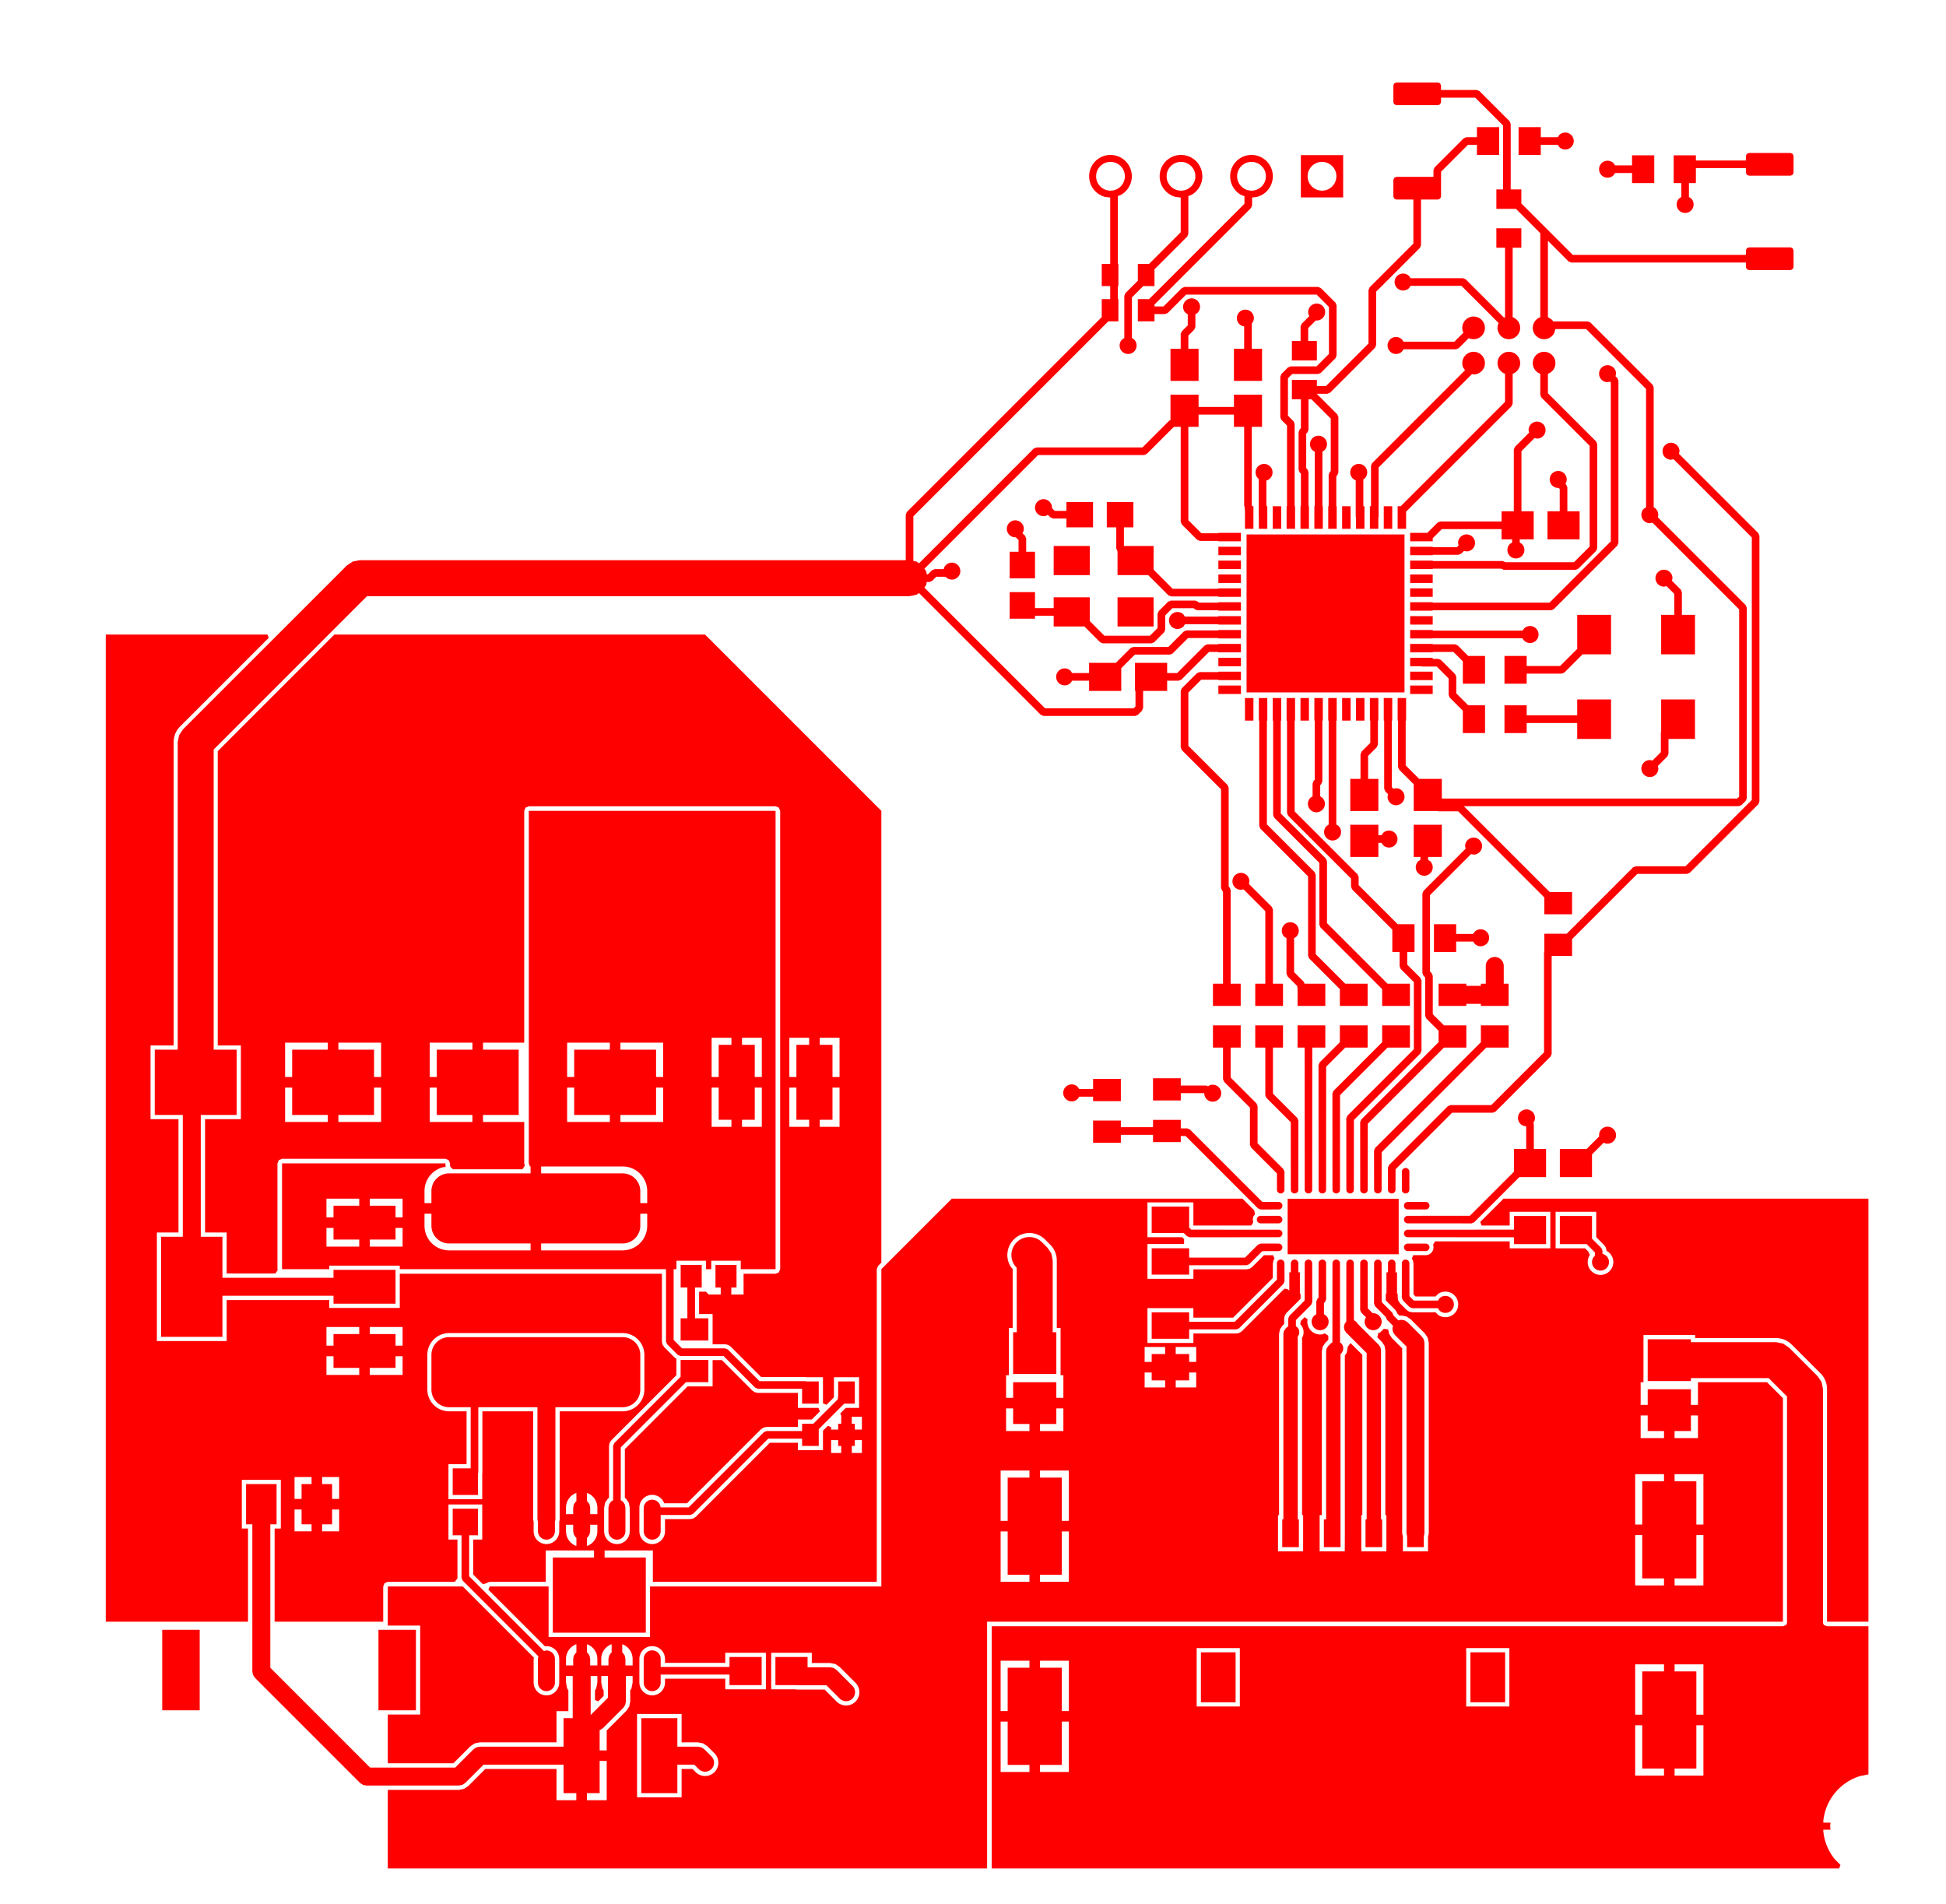<svg width="70.104mm" height="68.58mm" viewBox="0 0 27600000 27000000"  version="1.1" xmlns="http://www.w3.org/2000/svg" xmlns:xlink="http://www.w3.org/1999/xlink">
<desc>
Origin 16000000 13000000 Bound 17000000 13500000 27600000 27000000
</desc>
<g fill-rule="evenodd" fill="rgb(255, 0, 0)" stroke="black" stroke-width="1" transform="translate(0, 27000000) scale(1, -1) translate(-17000000, -13500000)">
<path id="N" d="M 33746850.00 24496163.00 L 33838272.00 24496164.00 L 33876541.00 24480312.00 L 34902732.00 23454121.00 L 35134646.00 23453268.00 A 53268.56 53268.56 0 1 0 35134646.00 23346734.00 L 34880314.00 23345880.00 L 34842045.00 23361732.00 L 33815854.00 24387923.00 L 33746850.00 24387923.00 L 33746850.00 24301969.00 L 33353150.00 24301969.00 L 33353150.00 24405329.00 L 32896850.00 24405329.00 L 32896850.00 24292521.00 L 32503150.00 24292521.00 L 32503150.00 24607481.00 L 32896850.00 24607481.00 L 32896850.00 24513569.00 L 33353150.00 24513569.00 L 33353150.00 24616929.00 L 33746850.00 24616929.00 L 33746850.00 24496163.00  z"/>
<path id="N" d="M 35217440.00 22583072.00 L 35218294.00 22328739.00 L 35202440.29 22290469.29 L 34573704.00 21661732.00 L 34535432.59 21645881.00 L 33865748.00 21645881.00 L 33865748.00 21512993.00 L 33334252.00 21512993.00 L 33334252.00 21887009.00 L 33865748.00 21887009.00 L 33865748.00 21754121.00 L 34513017.03 21754121.00 L 35110053.00 22351156.03 L 35110906.00 22583072.00 A 53268.56 53268.56 0 0 0 35217440.00 22583072.00  z"/>
<path id="N" d="M 38396850.00 25642520.00 L 38079687.07 25642520.00 L 36596246.00 24159078.01 L 36595393.00 23626379.00 A 53268.56 53268.56 0 0 0 36488859.00 23626379.00 L 36488005.00 24181496.00 L 36503857.00 24219765.00 L 38003150.00 25719057.07 L 38003150.00 25957480.00 L 38396850.00 25957480.00 L 38396850.00 25642520.00  z"/>
<path id="N" d="M 33865748.00 23089530.23 L 33894858.08 23060420.00 L 35134646.00 23059567.00 A 53268.56 53268.56 0 1 0 35134646.00 22953033.00 L 33872441.00 22952179.00 L 33834171.29 22968032.71 L 33789210.77 23012993.00 L 33334252.00 23012993.00 L 33334252.00 23387009.00 L 33865748.00 23387009.00 L 33865748.00 23089530.23  z"/>
<path id="N" d="M 38927980.00 22855487.00 L 38472020.00 22855487.00 L 38472020.00 22952180.00 L 36965354.00 22953033.00 A 53268.56 53268.56 0 0 0 36965354.00 23059567.00 L 38472020.00 23060420.00 L 38472020.00 23253963.00 L 38927980.00 23253963.00 L 38927980.00 22855487.00  z"/>
<path id="N" d="M 36396850.00 25642521.00 L 36079687.29 25642521.00 L 35808844.00 25371677.04 L 35807991.00 23626379.00 A 53268.56 53268.56 0 0 0 35701457.00 23626379.00 L 35700603.00 25394095.00 L 35716455.00 25432364.00 L 36003150.00 25719058.29 L 36003150.00 25957481.00 L 36396850.00 25957481.00 L 36396850.00 25642521.00  z"/>
<path id="N" d="M 29500000.00 29000000.00 L 29500000.00 22591844.14 L 29454078.00 22545922.00 L 29435056.00 22500000.00 L 29435056.00 18064944.00 L 26259449.00 18064944.00 L 26259449.00 18510630.00 L 25574999.97 18510630.00 L 25574999.98 18410630.00 L 26159449.00 18410630.00 L 26159449.00 17343702.00 L 24840551.00 17343702.00 L 24840551.00 18410630.00 L 25424999.98 18410630.00 L 25424999.97 18510630.00 L 24740551.00 18510630.00 L 24740551.00 18064944.00 L 23945595.00 18064944.00 L 23933659.43 18060000.00 L 23920743.00 18060000.00 L 23911608.42 18050865.94 L 23899673.75 18045922.66 L 23848535.33 18031730.52 L 23712155.00 18168110.97 L 23712155.00 18665172.00 L 23839553.00 18665172.00 L 23839553.00 19162392.00 L 23360447.00 19162392.00 L 23360447.00 18665172.00 L 23487845.00 18665172.00 L 23487844.00 18121654.00 L 23489178.70 18114944.54 L 23450038.34 18064944.00 L 22500000.00 18064944.00 L 22454078.00 18045922.00 L 22435056.00 18000000.00 L 22435056.00 17500000.00 L 20894923.00 17500000.00 L 20894923.00 18821102.00 L 20982834.00 18821102.00 L 20982834.00 19511968.00 L 20429764.00 19511968.00 L 20429764.00 18821102.00 L 20517675.00 18821102.00 L 20517675.00 17500000.00 L 18500000.00 17500000.00 L 18500000.00 31500000.00 L 20792481.79 31500000.00 L 20811616.14 31453805.60 L 19554496.00 30196686.00 A 312689.14 312689.14 0 0 1 19462916.00 29975583.41 L 19462916.00 25672598.00 L 19134883.00 25672598.00 L 19134883.00 24627402.00 L 19531376.00 24627402.00 L 19531376.00 23020000.00 L 19225000.00 23020000.00 L 19225000.00 21480000.00 L 20215000.00 21480000.00 L 20215000.00 22061376.00 L 21670000.00 22061376.00 L 21670000.00 21950000.00 L 22670000.00 21950000.00 L 22670000.00 22435056.00 L 26387845.00 22435056.00 L 26387844.00 21473475.00 L 26396382.00 21430555.00 L 26420694.00 21394169.00 L 26571963.00 21242900.00 L 26593150.00 21228743.50 L 26593150.00 20995856.13 L 25670694.00 20073401.00 L 25646382.00 20037015.00 L 25637845.00 19994089.97 L 25637845.00 19256594.31 L 25621590.00 19245733.00 L 25582224.00 19186818.00 L 25568401.00 19117323.00 L 25568401.00 18782677.00 A 181595.25 181595.25 0 0 1 25931599.00 18782677.00 L 25931599.00 19117323.00 L 25917776.00 19186818.00 L 25878410.00 19245733.00 L 25862155.00 19256594.31 L 25862155.00 19947638.03 L 26751761.13 20837245.00 L 27106850.00 20837245.00 L 27106850.00 21210051.00 L 27237966.07 21210051.00 L 27669842.00 20778175.00 L 27706228.00 20753863.00 L 27749148.00 20745326.00 L 28315985.00 20745326.00 L 28315985.00 20532520.00 L 28607920.72 20532520.00 L 28628631.57 20482519.57 L 28513592.00 20367480.00 L 28315985.00 20367480.00 L 28315985.00 20262155.00 L 27872762.00 20262155.00 L 27829842.00 20253618.00 L 27793453.99 20229302.99 L 26743628.03 19179478.00 L 26419235.97 19179478.00 L 26417776.00 19186818.00 A 181602.24 181602.24 0 0 1 26068401.00 19117323.00 L 26068401.00 18782677.00 A 181595.25 181595.25 0 0 1 26431599.00 18782677.00 L 26431599.00 18955168.00 L 26790085.00 18955167.00 L 26833005.00 18963705.00 L 26869391.00 18988017.00 L 27919218.03 20037845.00 L 28315985.00 20037845.00 L 28315985.00 19932520.00 L 28672205.00 19932520.00 L 28672205.00 20208869.00 L 28741601.60 20278265.60 L 28787796.00 20259131.25 L 28787796.00 20225000.00 L 28887796.00 20225000.00 L 28887796.00 20307480.00 L 28930906.00 20307480.00 L 28930906.00 20420127.47 L 28917010.40 20453674.40 L 28995856.00 20532520.00 L 29184016.00 20532520.00 L 29184016.00 20967480.00 L 28827796.00 20967480.00 L 28827796.00 20692728.08 L 28825641.00 20679529.00 L 28722205.43 20576093.43 L 28672205.00 20596804.28 L 28672205.00 20967480.00 L 28436828.11 20967480.00 L 28425979.97 20969636.00 L 27795604.07 20969636.00 L 27363729.00 21401512.00 L 27327343.00 21425824.00 L 27284417.97 21434361.00 L 27106850.00 21434361.00 L 27106850.00 21862756.00 L 26915307.00 21862756.00 L 26915307.00 22180132.00 L 27012391.08 22180131.62 L 27047608.00 22144718.40 L 27047608.00 22140132.00 L 27221848.00 22140132.00 L 27221848.00 22240132.00 L 27147608.00 22240132.00 L 27147608.00 22559868.00 L 27446088.00 22559868.00 L 27446088.00 22240132.00 L 27371848.00 22240132.00 L 27371848.00 22140132.00 L 27546088.00 22140132.00 L 27546088.00 22435056.00 L 28000000.00 22435056.00 L 28045922.00 22454078.00 L 28064944.00 22500000.00 L 28064944.00 29000000.00 L 28045922.00 29045922.00 L 28000000.00 29064944.00 L 24500000.00 29064944.00 L 24454078.00 29045922.00 L 24435056.00 29000000.00 L 24435056.00 25712598.00 L 23850589.99 25712598.00 L 23850589.99 25612598.00 L 24356298.00 25612598.00 L 24356298.00 24687402.00 L 23850590.01 24687402.00 L 23850590.01 24587402.00 L 24435056.00 24587402.00 L 24435057.00 23999990.00 L 24439463.03 23989357.78 L 24438947.00 23977862.00 L 24443180.83 23966184.53 L 24408765.90 23916184.00 L 23424610.44 23916184.00 L 23384897.95 23954248.79 L 23381621.00 24004247.00 L 23362738.00 24045922.00 L 23359636.00 24048827.00 L 23316816.00 24064944.00 L 21000000.00 24064944.00 L 20954078.00 24045922.00 L 20935056.00 24000000.00 L 20935056.00 22500000.00 L 20939768.00 22488624.52 L 20906359.04 22438624.00 L 20215000.00 22438624.00 L 20215000.00 23020000.00 L 19908624.00 23020000.00 L 19908624.00 24627402.00 L 20416299.00 24627402.00 L 20416299.00 25672598.00 L 20088266.00 25672598.00 L 20088266.00 29846076.04 L 21742189.25 31500000.00 L 27000000.00 31500000.00 L 29500000.00 29000000.00  zM 21277166.00 19091536.98 L 21177166.00 19091536.97 L 21177166.00 18781102.00 L 21418699.03 18781102.00 L 21418699.02 18881102.00 L 21277166.00 18881102.00 L 21277166.00 19091536.98  zM 21418698.97 19551968.00 L 21177166.00 19551968.00 L 21177166.00 19241536.97 L 21277166.00 19241536.98 L 21277166.00 19451968.00 L 21418698.98 19451968.00 L 21418698.97 19551968.00  zM 21810236.00 19551968.00 L 21568698.97 19551968.00 L 21568698.98 19451968.00 L 21710236.00 19451968.00 L 21710236.00 19241537.02 L 21810236.00 19241537.03 L 21810236.00 19551968.00  zM 21810236.00 19091537.03 L 21710236.00 19091537.02 L 21710236.00 18881102.00 L 21568699.02 18881102.00 L 21568699.03 18781102.00 L 21810236.00 18781102.00 L 21810236.00 19091537.03  zM 25174999.97 19324787.43 L 25164898.00 19322778.00 A 222372.19 222372.19 0 0 1 25027617.00 19117323.00 L 25027617.00 19024999.98 L 25129576.00 19024999.99 L 25129576.00 19117323.00 L 25138743.00 19163407.00 L 25164847.00 19202476.00 L 25174999.98 19209259.72 L 25174999.97 19324787.43  zM 25129576.00 18874999.99 L 25027617.00 18874999.98 L 25027617.00 18782677.00 A 222389.88 222389.88 0 0 1 25164898.00 18577222.00 L 25175000.03 18575212.56 L 25175000.02 18690740.25 L 25164847.00 18697524.00 L 25138743.00 18736593.00 L 25129576.00 18782677.00 L 25129576.00 18874999.99  zM 25472383.00 18875000.02 L 25370424.00 18875000.01 L 25370424.00 18782677.00 L 25361257.00 18736593.00 L 25335153.00 18697524.00 L 25325000.02 18690740.28 L 25325000.03 18575212.57 L 25335102.00 18577222.00 A 222372.19 222372.19 0 0 1 25472383.00 18782677.00 L 25472383.00 18875000.02  zM 25324999.97 19324787.44 L 25324999.98 19209259.75 L 25335153.00 19202476.00 L 25361257.00 19163407.00 L 25370424.00 19117323.00 L 25370424.00 19025000.01 L 25472383.00 19025000.02 L 25472383.00 19117323.00 A 222389.88 222389.88 0 0 1 25335102.00 19322778.00 L 25324999.97 19324787.44  zM 28887796.00 20075000.00 L 28787796.00 20075000.00 L 28787796.00 19892520.00 L 28930906.00 19892520.00 L 28930906.00 19992520.00 L 28887796.00 19992520.00 L 28887796.00 20075000.00  zM 21730000.00 21264999.98 L 21630000.00 21264999.98 L 21630000.00 21000000.00 L 22095000.01 21000000.00 L 22095000.01 21100000.00 L 21730000.00 21100000.00 L 21730000.00 21264999.98  zM 22094999.99 21680000.00 L 21630000.00 21680000.00 L 21630000.00 21414999.98 L 21730000.00 21414999.98 L 21730000.00 21580000.00 L 22094999.99 21580000.00 L 22094999.99 21680000.00  zM 22710000.00 21680000.00 L 22244999.99 21680000.00 L 22244999.99 21580000.00 L 22610000.00 21580000.00 L 22610000.00 21415000.02 L 22710000.00 21415000.02 L 22710000.00 21680000.00  zM 22710000.00 21265000.02 L 22610000.00 21265000.02 L 22610000.00 21100000.00 L 22245000.01 21100000.00 L 22245000.01 21000000.00 L 22710000.00 21000000.00 L 22710000.00 21265000.02  zM 25830315.00 21593350.00 L 23369685.00 21593350.00 A 308718.31 308718.31 0 0 1 23060981.00 21284646.00 L 23060981.00 20792520.00 A 308718.31 308718.31 0 0 1 23369685.00 20483816.00 L 23617399.00 20483816.00 L 23617399.00 19734828.00 L 23360447.00 19734828.00 L 23360447.00 19237608.00 L 23839553.00 19237608.00 L 23839553.00 19604928.89 L 23841709.00 19615777.03 L 23841709.00 20483816.00 L 24561376.00 20483816.00 L 24561376.00 18950000.00 L 24568401.00 18914682.72 L 24568401.00 18782677.00 A 181595.25 181595.25 0 0 1 24931599.00 18782677.00 L 24931599.00 18914682.72 L 24938624.00 18950000.00 L 24938624.00 20483816.00 L 25830315.00 20483816.00 A 308718.31 308718.31 0 0 1 26139019.00 20792520.00 L 26139019.00 21284646.00 A 308718.31 308718.31 0 0 1 25830315.00 21593350.00  zM 29224016.00 20075000.00 L 29124016.00 20075000.00 L 29124016.00 19992520.00 L 29080906.00 19992520.00 L 29080906.00 19892520.00 L 29224016.00 19892520.00 L 29224016.00 20075000.00  zM 29224016.00 20407480.00 L 29080906.00 20407480.00 L 29080906.00 20307480.00 L 29124016.00 20307480.00 L 29124016.00 20225000.00 L 29224016.00 20225000.00 L 29224016.00 20407480.00  zM 28295276.00 25074999.00 L 28195276.00 25074999.00 L 28195276.00 24518504.00 L 28476180.01 24518504.00 L 28476180.01 24618504.00 L 28295276.00 24618504.00 L 28295276.00 25074999.00  zM 28907086.00 25074999.00 L 28807086.00 25074999.00 L 28807086.00 24618504.00 L 28626180.01 24618504.00 L 28626180.01 24518504.00 L 28907086.00 24518504.00 L 28907086.00 25074999.00  zM 21143702.00 25074999.97 L 21043702.00 25074999.97 L 21043702.00 24587402.00 L 21649410.02 24587402.00 L 21649410.02 24687402.00 L 21143702.00 24687402.00 L 21143702.00 25074999.97  zM 21649409.98 25712598.00 L 21043702.00 25712598.00 L 21043702.00 25224999.97 L 21143702.00 25224999.97 L 21143702.00 25612598.00 L 21649409.98 25612598.00 L 21649409.98 25712598.00  zM 22405118.00 25712598.00 L 21799409.98 25712598.00 L 21799409.98 25612598.00 L 22305118.00 25612598.00 L 22305118.00 25225000.03 L 22405118.00 25225000.03 L 22405118.00 25712598.00  zM 22405118.00 25075000.03 L 22305118.00 25075000.03 L 22305118.00 24687402.00 L 21799410.02 24687402.00 L 21799410.02 24587402.00 L 22405118.00 24587402.00 L 22405118.00 25075000.03  zM 23700589.99 25712598.00 L 23094882.00 25712598.00 L 23094882.00 25224999.99 L 23194882.00 25224999.99 L 23194882.00 25612598.00 L 23700589.99 25612598.00 L 23700589.99 25712598.00  zM 23194882.00 25074999.99 L 23094882.00 25074999.99 L 23094882.00 24587402.00 L 23700590.01 24587402.00 L 23700590.01 24687402.00 L 23194882.00 24687402.00 L 23194882.00 25074999.99  zM 28476179.99 25781496.00 L 28195276.00 25781496.00 L 28195276.00 25224999.00 L 28295276.00 25224999.00 L 28295276.00 25681496.00 L 28476179.99 25681496.00 L 28476179.99 25781496.00  zM 28907086.00 25781496.00 L 28626179.99 25781496.00 L 28626179.99 25681496.00 L 28807086.00 25681496.00 L 28807086.00 25224999.00 L 28907086.00 25224999.00 L 28907086.00 25781496.00  z"/>
<path id="N" d="M 40981927.00 21464262.00 L 42190636.00 21464262.00 L 42288181.00 21444859.00 L 42370876.00 21389604.00 L 42780240.00 20980240.00 L 42835495.00 20897545.00 L 42854898.00 20800000.00 L 42854898.00 17482697.77 L 42866753.00 17454078.00 L 42912675.00 17435056.00 L 43500000.00 17435056.00 L 43500000.00 15334606.43 L 43384150.00 15311563.00 A 743581.15 743581.15 0 0 1 42860000.00 14672884.00 L 42860000.00 14650000.00 L 42961827.60 14650000.00 L 42956903.00 14600000.00 L 42961827.60 14550000.00 L 42860000.00 14550000.00 L 42860000.00 14527116.00 A 743562.17 743562.17 0 0 1 43025204.00 14128277.00 L 43103480.57 14050000.43 L 43082769.72 14000000.00 L 31064944.00 14000000.00 L 31064944.00 17435056.00 L 42287325.00 17435056.00 L 42333247.00 17454078.00 L 42345102.00 17482697.77 L 42345102.00 20694418.00 L 42085054.00 20954466.00 L 40981927.00 20954466.00 L 40981927.00 20913176.00 L 40369249.00 20913176.00 L 40369249.00 21505552.00 L 40981927.00 21505552.00 L 40981927.00 21464262.00  zM 31600588.00 16946851.00 L 31191730.00 16946851.00 L 31191730.00 16232875.00 L 31291730.00 16232875.00 L 31291730.00 16846851.00 L 31600588.00 16846851.00 L 31600588.00 16946851.00  zM 31291730.00 16082875.00 L 31191730.00 16082875.00 L 31191730.00 15368899.00 L 31600588.00 15368899.00 L 31600588.00 15468899.00 L 31291730.00 15468899.00 L 31291730.00 16082875.00  zM 32159446.00 16082875.00 L 32059446.00 16082875.00 L 32059446.00 15468899.00 L 31750588.00 15468899.00 L 31750588.00 15368899.00 L 32159446.00 15368899.00 L 32159446.00 16082875.00  zM 32159446.00 16946851.00 L 31750588.00 16946851.00 L 31750588.00 16846851.00 L 32059446.00 16846851.00 L 32059446.00 16232875.00 L 32159446.00 16232875.00 L 32159446.00 16946851.00  zM 34584407.00 17125748.00 L 33972281.00 17125748.00 L 33972281.00 16297088.00 L 34584407.00 16297088.00 L 34584407.00 17125748.00  zM 38407241.00 17125748.00 L 37795115.00 17125748.00 L 37795115.00 16297088.00 L 38407241.00 16297088.00 L 38407241.00 17125748.00  zM 40291730.00 16031300.00 L 40191730.00 16031300.00 L 40191730.00 15317324.00 L 40600588.00 15317324.00 L 40600588.00 15417324.00 L 40291730.00 15417324.00 L 40291730.00 16031300.00  zM 41159446.00 16031300.00 L 41059446.00 16031300.00 L 41059446.00 15417324.00 L 40750588.00 15417324.00 L 40750588.00 15317324.00 L 41159446.00 15317324.00 L 41159446.00 16031300.00  zM 40600588.00 16895276.00 L 40191730.00 16895276.00 L 40191730.00 16181300.00 L 40291730.00 16181300.00 L 40291730.00 16795276.00 L 40600588.00 16795276.00 L 40600588.00 16895276.00  zM 41159446.00 16895276.00 L 40750588.00 16895276.00 L 40750588.00 16795276.00 L 41059446.00 16795276.00 L 41059446.00 16181300.00 L 41159446.00 16181300.00 L 41159446.00 16895276.00  z"/>
<path id="N" d="M 34600000.00 31444724.00 L 34280000.00 31444724.00 L 34280000.00 31450604.00 L 33849738.00 31450604.00 L 33630826.00 31231692.00 L 33592554.59 31215841.00 L 33095533.00 31215841.00 L 32902392.00 31022700.00 L 32902392.00 30700762.00 L 32446432.00 30700762.00 L 32446432.00 30845880.00 L 32205887.74 30845880.00 L 32185153.00 30814847.00 A 120431.73 120431.73 0 1 0 32185153.00 30985153.00 L 32205887.74 30954120.00 L 32446432.00 30954120.00 L 32446432.00 31099238.00 L 32825854.00 31099238.00 L 33034846.00 31308230.00 L 33073117.41 31324081.00 L 33570139.00 31324081.00 L 33789051.00 31542993.00 L 33827322.41 31558844.00 L 34280000.00 31558844.00 L 34280000.00 31564724.00 L 34600000.00 31564724.00 L 34600000.00 31444724.00  z"/>
<path id="N" d="M 37838554.00 35701657.00 L 37832343.88 35705806.46 L 37688269.00 35561731.00 L 37649997.59 35545880.00 L 36905887.74 35545880.00 L 36885153.00 35514847.00 A 120431.73 120431.73 0 1 0 36885153.00 35685153.00 L 36905887.74 35654120.00 L 37627582.06 35654120.00 L 37755806.46 35782343.88 L 37751657.00 35788554.00 A 160570.62 160570.62 0 1 0 37838554.00 35701657.00  z"/>
<path id="N" d="M 33985153.00 36062957.00 L 33954120.00 36042222.26 L 33954120.00 35863139.00 L 33938267.29 35824869.29 L 33854120.00 35740721.16 L 33854120.00 35553568.00 L 33999238.00 35553568.00 L 33999238.00 35097608.00 L 33600762.00 35097608.00 L 33600762.00 35553568.00 L 33745880.00 35553568.00 L 33745879.00 35763139.00 L 33761731.00 35801408.00 L 33845880.00 35885556.16 L 33845880.00 36042222.26 L 33814847.00 36062957.00 A 120431.73 120431.73 0 1 0 33985153.00 36062957.00  z"/>
<path id="N" d="M 35807991.00 22583072.00 L 35808845.00 22072837.00 L 35792993.00 22034568.00 L 35777585.00 22019160.00 L 35777585.00 21860612.74 L 35808618.00 21839878.00 A 120431.73 120431.73 0 1 0 35638312.00 21839878.00 L 35669345.00 21860612.74 L 35669344.00 22041578.00 L 35685196.00 22079847.00 L 35700604.00 22095255.00 L 35701457.00 22583072.00 A 53268.56 53268.56 0 0 0 35807991.00 22583072.00  z"/>
<path id="N" d="M 36989094.00 22583072.00 L 36989947.00 22116903.83 L 37052730.17 22054120.00 L 37394112.26 22054120.00 L 37414847.00 22085153.00 A 120431.73 120431.73 0 1 0 37414847.00 21914847.00 L 37394112.26 21945880.00 L 37030313.00 21945880.00 L 36992043.29 21961732.71 L 36897558.00 22056217.00 L 36881707.00 22094488.41 L 36882560.00 22583072.00 A 53268.56 53268.56 0 0 0 36989094.00 22583072.00  z"/>
<path id="N" d="M 31511257.00 32953916.00 L 31501044.73 32938631.64 L 31538269.00 32901408.00 L 31554120.00 32863139.00 L 31554120.00 32674828.00 L 31679553.00 32674828.00 L 31679553.00 32297608.00 L 31320447.00 32297608.00 L 31320447.00 32674828.00 L 31445880.00 32674828.00 L 31445880.00 32840721.84 L 31405859.81 32880741.63 L 31400000.00 32879576.00 A 120431.73 120431.73 0 1 0 31511257.00 32953916.00  z"/>
<path id="N" d="M 35674435.00 35954011.00 L 35663097.53 35956266.24 L 35554120.00 35847288.09 L 35554120.00 35663386.00 L 35677165.00 35663386.00 L 35677165.00 35387796.00 L 35322835.00 35387796.00 L 35322835.00 35663386.00 L 35445880.00 35663386.00 L 35445879.00 35869706.00 L 35461731.00 35907975.00 L 35570759.96 36017003.33 L 35563178.00 36028351.00 A 120419.38 120419.38 0 1 0 35674435.00 35954011.00  z"/>
<path id="N" d="M 39211257.00 33653916.00 L 39201044.65 33638631.52 L 39213857.00 33625820.00 L 39229708.00 33587548.59 L 39229708.00 33249238.00 L 39403568.00 33249238.00 L 39403568.00 32850762.00 L 38947608.00 32850762.00 L 38947608.00 33249238.00 L 39121468.00 33249238.00 L 39121468.00 33565133.79 L 39105859.93 33580741.65 L 39100000.00 33579576.00 A 120431.73 120431.73 0 1 0 39211257.00 33653916.00  z"/>
<path id="N" d="M 31920424.00 33300000.00 L 31919258.37 33294140.19 L 31959278.16 33254120.00 L 32125172.00 33254120.00 L 32125172.00 33379553.00 L 32502392.00 33379553.00 L 32502392.00 33020447.00 L 32125172.00 33020447.00 L 32125172.00 33145880.00 L 31936861.00 33145880.00 L 31898591.29 33161732.71 L 31861368.36 33198955.27 L 31846084.00 33188743.00 A 120419.38 120419.38 0 1 0 31920424.00 33300000.00  z"/>
<path id="N" d="M 36745827.00 30280000.00 L 36739947.00 30280000.00 L 36739947.00 29336591.00 L 36763395.37 29313142.63 L 36800000.00 29320424.00 A 120431.73 120431.73 0 1 0 36679576.00 29200000.00 L 36686857.37 29236604.63 L 36647558.00 29275904.00 L 36631707.00 29314175.41 L 36631707.00 30280000.00 L 36625827.00 30280000.00 L 36625827.00 30600000.00 L 36745827.00 30600000.00 L 36745827.00 30280000.00  z"/>
<path id="N" d="M 36398543.00 22583072.00 L 36399396.00 21944316.00 L 36469728.56 21873983.44 L 36475588.00 21875149.00 A 120431.73 120431.73 0 1 0 36364331.00 21800809.00 L 36374543.01 21816092.99 L 36307007.00 21883629.00 L 36291156.00 21921900.41 L 36292009.00 22583072.00 A 53268.56 53268.56 0 0 0 36398543.00 22583072.00  z"/>
<path id="N" d="M 37800000.00 32679576.00 L 37763395.37 32686857.37 L 37724096.00 32647558.00 L 37685824.59 32631707.00 L 37320000.00 32631707.00 L 37320000.00 32625827.00 L 37000000.00 32625827.00 L 37000000.00 32745827.00 L 37320000.00 32745827.00 L 37320000.00 32739947.00 L 37663409.00 32739947.00 L 37686857.37 32763395.37 L 37679576.00 32800000.00 A 120431.73 120431.73 0 1 0 37800000.00 32679576.00  z"/>
<path id="N" d="M 41040000.00 30020000.00 L 40664120.00 30020000.00 L 40664121.00 29810000.00 L 40648269.00 29771731.00 L 40513142.63 29636604.63 L 40520424.00 29600000.00 A 120431.73 120431.73 0 1 0 40400000.00 29720424.00 L 40436604.63 29713142.63 L 40555880.00 29832418.00 L 40555879.00 30110000.00 L 40560000.00 30119948.68 L 40560000.00 30580000.00 L 41040000.00 30580000.00 L 41040000.00 30020000.00  z"/>
<path id="N" d="M 40720424.00 32300000.00 L 40713142.57 32263395.06 L 40838269.00 32138269.00 L 40854120.00 32099997.59 L 40854120.00 31780000.00 L 41040000.00 31780000.00 L 41040000.00 31220000.00 L 40560000.00 31220000.00 L 40560000.00 31780000.00 L 40745880.00 31780000.00 L 40745880.00 32077582.92 L 40636604.94 32186857.43 L 40600000.00 32179576.00 A 120431.73 120431.73 0 1 0 40720424.00 32300000.00  z"/>
<path id="N" d="M 39579156.00 22932024.45 L 39712205.00 22798976.00 L 39728056.00 22760707.00 L 39728056.00 22714843.12 L 39746084.00 22711257.00 A 120412.98 120412.98 0 1 0 39614847.00 22685153.00 L 39619816.00 22688473.04 L 39619816.00 22738289.95 L 39502618.55 22855487.00 L 39123196.00 22855487.00 L 39123196.00 23253963.00 L 39579156.00 23253963.00 L 39579156.00 22932024.45  z"/>
<path id="N" d="M 38327449.00 26800000.00 L 38327449.00 26548031.00 L 38396850.00 26548031.00 L 38396850.00 26233071.00 L 38003150.00 26233071.00 L 38003150.00 26263102.00 L 37796850.00 26263102.00 L 37796850.00 26233072.00 L 37403150.00 26233072.00 L 37403150.00 26548032.00 L 37796850.00 26548032.00 L 37796850.00 26518000.00 L 38003150.00 26518000.00 L 38003150.00 26548031.00 L 38072551.00 26548031.00 L 38072551.00 26800000.00 A 127441.40 127441.40 0 0 0 38327449.00 26800000.00  z"/>
<path id="N" d="M 34974194.00 33688743.00 L 34961206.00 33686159.44 L 34961206.00 33320000.00 L 34974173.00 33320000.00 L 34974173.00 33000000.00 L 34854173.00 33000000.00 L 34854173.00 33164170.71 L 34852966.00 33167089.41 L 34852966.00 33708159.47 L 34842957.00 33714847.00 A 120431.73 120431.73 0 1 0 34974194.00 33688743.00  z"/>
<path id="N" d="M 37449238.00 28346432.00 L 37254120.00 28346432.00 L 37254120.00 28305887.74 L 37285153.00 28285153.00 A 120431.73 120431.73 0 1 0 37114847.00 28285153.00 L 37145880.00 28305887.74 L 37145880.00 28346432.00 L 37050762.00 28346432.00 L 37050762.00 28802392.00 L 37449238.00 28802392.00 L 37449238.00 28346432.00  z"/>
<path id="N" d="M 37652756.00 27254120.00 L 37894112.26 27254120.00 L 37914847.00 27285153.00 A 120431.73 120431.73 0 1 0 37914847.00 27114847.00 L 37894112.26 27145880.00 L 37652756.00 27145880.00 L 37652756.00 26998426.00 L 37337796.00 26998426.00 L 37337796.00 27392126.00 L 37652756.00 27392126.00 L 37652756.00 27254120.00  z"/>
<path id="N" d="M 40462204.00 37903150.00 L 40147244.00 37903150.00 L 40147244.00 38045880.00 L 39905887.74 38045880.00 L 39885153.00 38014847.00 A 120431.73 120431.73 0 1 0 39885153.00 38185153.00 L 39905887.74 38154120.00 L 40147244.00 38154120.00 L 40147244.00 38296850.00 L 40462204.00 38296850.00 L 40462204.00 37903150.00  z"/>
<path id="N" d="M 34774277.00 35942026.00 L 34754120.00 35911857.68 L 34754120.00 35553568.00 L 34899238.00 35553568.00 L 34899238.00 35097608.00 L 34500762.00 35097608.00 L 34500762.00 35553568.00 L 34645880.00 35553568.00 L 34645880.00 35871095.48 L 34616936.00 35876853.00 A 120412.98 120412.98 0 1 0 34774277.00 35942026.00  z"/>
<path id="N" d="M 32896850.00 24883072.00 L 32503150.00 24883072.00 L 32503150.00 24945880.00 L 32305887.74 24945880.00 L 32285153.00 24914847.00 A 120431.73 120431.73 0 1 0 32285153.00 25085153.00 L 32305887.74 25054120.00 L 32503150.00 25054120.00 L 32503150.00 25198032.00 L 32896850.00 25198032.00 L 32896850.00 24883072.00  z"/>
<path id="N" d="M 36549238.00 28654120.00 L 36594112.26 28654120.00 L 36614847.00 28685153.00 A 120431.73 120431.73 0 1 0 36614847.00 28514847.00 L 36594112.26 28545880.00 L 36549238.00 28545880.00 L 36549238.00 28346432.00 L 36150762.00 28346432.00 L 36150762.00 28802392.00 L 36549238.00 28802392.00 L 36549238.00 28654120.00  z"/>
<path id="N" d="M 39753916.00 24288743.00 L 39745857.48 24294127.31 L 39579156.00 24127425.41 L 39579156.00 23805487.00 L 39123196.00 23805487.00 L 39123196.00 24203963.00 L 39502618.41 24203963.00 L 39682741.65 24384085.78 L 39679576.00 24400000.00 A 120431.73 120431.73 0 1 0 39753916.00 24288743.00  z"/>
<path id="N" d="M 38852756.00 38554120.00 L 39094112.26 38554120.00 L 39114847.00 38585153.00 A 120431.73 120431.73 0 1 0 39114847.00 38414847.00 L 39094112.26 38445880.00 L 38852756.00 38445880.00 L 38852756.00 38303150.00 L 38537796.00 38303150.00 L 38537796.00 38696850.00 L 38852756.00 38696850.00 L 38852756.00 38554120.00  z"/>
<path id="N" d="M 36050000.00 37700000.00 L 35450000.00 37700000.00 L 35450000.00 38300000.00 L 36050000.00 38300000.00 L 36050000.00 37700000.00  zM 35749998.90 38000001.70 m -203916.30 0 a 203916.30 203916.30 0 1 1 407832.60 0a 203916.30 203916.30 0 1 1 -407832.60 0"/>
<path id="N" d="M 26607086.00 15727449.00 L 26900000.00 15727449.00 L 26948773.00 15717748.00 L 26990120.00 15690120.00 L 27090120.00 15590120.00 A 127441.40 127441.40 0 0 0 26909880.00 15409880.00 L 26847209.00 15472551.00 L 26607086.00 15472551.00 L 26607086.00 15068504.00 L 26095276.00 15068504.00 L 26095276.00 16131496.00 L 26607086.00 16131496.00 L 26607086.00 15727449.00  z"/>
<path id="N" d="M 28453568.00 16853210.00 L 28774239.00 16853210.00 L 28823012.00 16843509.00 L 28864359.00 16815881.00 L 29090120.00 16590120.00 A 127441.40 127441.40 0 1 0 28909880.00 16409880.00 L 28721448.00 16598312.00 L 28299827.00 16598312.00 L 28287509.32 16600762.00 L 27997608.00 16600762.00 L 27997608.00 16999238.00 L 28453568.00 16999238.00 L 28453568.00 16853210.00  z"/>
<path id="N" d="M 31780240.00 22880240.00 L 31855828.00 22804652.00 L 31911083.00 22721957.00 L 31930486.00 22624412.00 L 31930486.00 21605552.00 L 31981927.00 21605552.00 L 31981927.00 21013176.00 L 31369249.00 21013176.00 L 31369249.00 21605552.00 L 31420690.00 21605552.00 L 31419760.00 22519760.00 A 254898.66 254898.66 0 1 0 31780240.00 22880240.00  z"/>
<path id="N" d="M 36920000.00 30680000.00 L 34680000.00 30680000.00 L 34680000.00 32920000.00 L 36920000.00 32920000.00 L 36920000.00 30680000.00  z"/>
<path id="N" d="M 36837401.00 22711024.00 L 35262599.00 22711024.00 L 35262599.00 23498426.00 L 36837401.00 23498426.00 L 36837401.00 22711024.00  z"/>
<path id="N" d="M 33901294.00 37737950.00 L 33854120.00 37718409.55 L 33854120.00 37183465.00 L 33838269.00 37145196.00 L 33374016.00 36680943.00 L 33374016.00 36442520.00 L 33214334.31 36442520.00 L 33054120.00 36282305.06 L 33054120.00 35705887.74 L 33085153.00 35685153.00 A 120431.73 120431.73 0 1 0 32914847.00 35685153.00 L 32945880.00 35705887.74 L 32945879.00 36304723.00 L 32961731.00 36342992.00 L 33137796.00 36519056.31 L 33137796.00 36757480.00 L 33297477.00 36757480.00 L 33745880.00 37205883.00 L 33745880.00 37697953.38 L 33671684.00 37707721.00 A 302603.18 302603.18 0 1 0 33901294.00 37737950.00  zM 33749998.90 38000001.70 m -203916.30 0 a 203916.30 203916.30 0 1 1 407832.60 0a 203916.30 203916.30 0 1 1 -407832.60 0"/>
<path id="N" d="M 35785153.00 34114847.00 L 35755695.00 34095164.60 L 35755695.00 33320000.00 L 35761575.00 33320000.00 L 35761575.00 33000000.00 L 35641575.00 33000000.00 L 35641575.00 33320000.00 L 35647455.00 33320000.00 L 35647455.00 34093059.93 L 35614847.00 34114847.00 A 120431.73 120431.73 0 1 0 35785153.00 34114847.00  z"/>
<path id="N" d="M 37900000.00 35189435.00 L 37876717.95 35194065.95 L 36553096.00 33870444.00 L 36553096.00 33170000.00 L 36548976.00 33160053.10 L 36548976.00 33000000.00 L 36428976.00 33000000.00 L 36428976.00 33320000.00 L 36444856.00 33320000.00 L 36444855.00 33892862.00 L 36460707.00 33931131.00 L 37778282.31 35248706.31 L 37751657.00 35288554.00 A 160570.62 160570.62 0 1 0 37900000.00 35189435.00  z"/>
<path id="N" d="M 42425408.00 38317534.00 L 42437889.00 38287401.00 L 42437889.00 38051181.00 L 42425408.00 38021048.00 L 42395275.00 38008567.00 L 41804725.00 38008567.00 L 41774592.00 38021048.00 L 41762111.00 38051181.00 L 41762111.00 38115171.00 L 41052755.00 38115171.00 L 41052755.00 37903150.00 L 40954120.00 37903150.00 L 40954120.00 37705887.74 L 40985153.00 37685153.00 A 120431.73 120431.73 0 1 0 40814847.00 37685153.00 L 40845880.00 37705887.74 L 40845880.00 37903150.00 L 40737795.00 37903150.00 L 40737795.00 38296850.00 L 41052755.00 38296850.00 L 41052755.00 38223411.00 L 41762111.00 38223411.00 L 41762111.00 38287401.00 L 41774592.00 38317534.00 L 41804725.00 38330015.00 L 42395275.00 38330015.00 L 42425408.00 38317534.00  z"/>
<path id="N" d="M 39920424.00 35200000.00 L 39913142.51 35163394.75 L 39938269.00 35138269.00 L 39954120.00 35100000.00 L 39954121.00 32800000.00 L 39938267.29 32761730.29 L 39036694.00 31860156.00 L 38998422.59 31844305.00 L 37320000.00 31844305.00 L 37320000.00 31838425.00 L 37000000.00 31838425.00 L 37000000.00 31958425.00 L 37320000.00 31958425.00 L 37320000.00 31952545.00 L 38976007.02 31952545.00 L 39845880.00 32822417.02 L 39845880.00 35077582.84 L 39836605.25 35086857.49 L 39800000.00 35079576.00 A 120431.73 120431.73 0 1 0 39920424.00 35200000.00  z"/>
<path id="N" d="M 34596850.00 25642521.00 L 34454120.00 25642521.00 L 34454120.00 25217693.96 L 34819962.00 24851852.00 L 34835813.00 24813583.00 L 34835813.00 24285608.96 L 35201838.00 23919950.00 L 35217440.00 23881338.67 L 35217440.00 23626379.00 A 53268.56 53268.56 0 0 0 35110906.00 23626379.00 L 35110906.00 23857440.96 L 34743424.00 24224922.00 L 34727573.00 24263193.41 L 34727573.00 24791165.96 L 34361731.00 25157007.00 L 34345880.00 25195278.41 L 34345880.00 25642521.00 L 34203150.00 25642521.00 L 34203150.00 25957481.00 L 34596850.00 25957481.00 L 34596850.00 25642521.00  z"/>
<path id="N" d="M 35134646.00 22862717.00 A 53268.56 53268.56 0 0 0 35134646.00 22756183.00 L 34902732.00 22755330.00 L 34718582.00 22571180.00 L 34680310.59 22555329.00 L 33865748.00 22555329.00 L 33865748.00 22422441.00 L 33334252.00 22422441.00 L 33334252.00 22796457.00 L 33865748.00 22796457.00 L 33865748.00 22663569.00 L 34657895.00 22663569.00 L 34840816.18 22846490.18 L 34880314.00 22863570.00 L 35134646.00 22862717.00  z"/>
<path id="N" d="M 26081199.00 21284646.00 L 26081199.00 20792520.00 A 250882.20 250882.20 0 0 0 25830315.00 20541636.00 L 24877449.00 20541636.00 L 24877449.00 18950000.00 L 24870424.00 18914680.93 L 24870424.00 18782677.00 A 120431.73 120431.73 0 0 0 24629576.00 18782677.00 L 24629576.00 18914680.93 L 24622551.00 18950000.00 L 24622551.00 20541636.00 L 23783674.00 20541636.00 L 23783675.00 19615772.00 L 23779553.00 19605820.90 L 23779553.00 19297608.00 L 23420447.00 19297608.00 L 23420447.00 19674828.00 L 23675434.00 19674828.00 L 23675434.00 20541636.00 L 23369685.00 20541636.00 A 250882.20 250882.20 0 0 0 23118801.00 20792520.00 L 23118801.00 21284646.00 A 250882.20 250882.20 0 0 0 23369685.00 21535530.00 L 25830315.00 21535530.00 A 250884.37 250884.37 0 0 0 26081199.00 21284646.00  z"/>
<path id="N" d="M 36004842.00 22583072.00 L 36005695.00 21459303.63 L 36021548.00 21448711.00 A 101958.15 101958.15 0 0 0 36021548.00 21304519.00 L 36012431.00 21295402.00 L 36012595.00 18557875.00 L 35776375.00 18557875.00 L 35776375.00 18951575.00 L 35808513.00 18951575.00 L 35808513.00 21337635.00 L 35816274.00 21376653.00 L 35838376.00 21409731.00 L 35877356.00 21448711.00 L 35897455.00 21462140.71 L 35898308.00 22583072.00 A 53268.56 53268.56 0 0 0 36004842.00 22583072.00  z"/>
<path id="N" d="M 36996850.00 25642521.00 L 36679687.15 25642521.00 L 36005695.00 24968528.02 L 36004842.00 23626379.00 A 53268.56 53268.56 0 0 0 35898308.00 23626379.00 L 35897454.00 24990946.00 L 35913306.00 25029215.00 L 36603150.00 25719058.15 L 36603150.00 25957481.00 L 36996850.00 25957481.00 L 36996850.00 25642521.00  z"/>
<path id="N" d="M 38262205.00 38303150.00 L 37947245.00 38303150.00 L 37947245.00 38445880.00 L 37819661.04 38445880.00 L 37438766.00 38064984.04 L 37437889.00 37712599.00 L 37425408.00 37682466.00 L 37395275.00 37669985.00 L 37154120.00 37669985.00 L 37154121.00 37022596.00 L 37138269.00 36984327.00 L 36517702.00 36363760.00 L 36517702.00 35606102.00 L 36501851.00 35567833.00 L 35865435.00 34931417.00 L 35827163.59 34915566.00 L 35677165.00 34915566.00 L 35677165.00 34913152.75 L 35966379.00 34623939.00 L 35982230.00 34585667.59 L 35982231.00 33797086.00 L 35966379.00 33758817.00 L 35952545.00 33744983.00 L 35952545.00 33320000.00 L 35958425.00 33320000.00 L 35958425.00 33000000.00 L 35838425.00 33000000.00 L 35838425.00 33320000.00 L 35844305.00 33320000.00 L 35844304.00 33767401.00 L 35860156.00 33805670.00 L 35873990.00 33819504.00 L 35873990.00 34563252.96 L 35600627.25 34836615.00 L 35558844.00 34836615.00 L 35558844.00 34405343.00 L 35542991.29 34367073.29 L 35526010.00 34350091.48 L 35526010.00 33860088.52 L 35542993.00 33843106.00 L 35558844.00 33804837.00 L 35558844.00 33320000.00 L 35564724.00 33320000.00 L 35564724.00 33000000.00 L 35444724.00 33000000.00 L 35444724.00 33320000.00 L 35450604.00 33320000.00 L 35450604.00 33782419.52 L 35433621.00 33799402.00 L 35417770.00 33837673.41 L 35417769.00 34372509.00 L 35433621.00 34410778.00 L 35450604.00 34427760.48 L 35450604.00 34836615.00 L 35322835.00 34836615.00 L 35322835.00 35112205.00 L 35677165.00 35112205.00 L 35677165.00 35023806.00 L 35804748.00 35023806.00 L 36409462.00 35628520.00 L 36409461.00 36386178.00 L 36425313.00 36424447.00 L 37045880.00 37045014.00 L 37045880.00 37669985.00 L 36804725.00 37669985.00 L 36774592.00 37682466.00 L 36762111.00 37712599.00 L 36762111.00 37948819.00 L 36774592.00 37978952.00 L 36804725.00 37991433.00 L 37330526.00 37991433.00 L 37330525.00 38087402.00 L 37346377.00 38125671.00 L 37758975.00 38538269.00 L 37797246.41 38554120.00 L 37947245.00 38554120.00 L 37947245.00 38696850.00 L 38262205.00 38696850.00 L 38262205.00 38303150.00  z"/>
<path id="N" d="M 37900000.00 28379576.00 L 37863394.63 28386857.52 L 37281915.00 27805377.02 L 37281915.00 26721343.59 L 37305120.00 26698139.00 L 37320971.00 26659867.59 L 37320971.00 26116197.95 L 37479687.41 25957481.00 L 37796850.00 25957481.00 L 37796850.00 25642521.00 L 37479688.00 25642521.00 L 36399396.00 24562229.00 L 36398543.00 23626379.00 A 53268.56 53268.56 0 0 0 36292009.00 23626379.00 L 36291155.00 24584647.00 L 36307007.00 24622916.00 L 37403150.00 25719059.00 L 37403150.00 25880943.59 L 37228582.00 26055511.00 L 37212731.00 26093782.41 L 37212731.00 26637452.59 L 37189526.00 26660657.00 L 37173675.00 26698928.41 L 37173674.00 27827795.00 L 37189526.00 27866064.00 L 37786857.52 28463394.63 L 37779576.00 28500000.00 A 120431.73 120431.73 0 1 0 37900000.00 28379576.00  z"/>
<path id="N" d="M 38592534.09 31448242.00 L 37320000.00 31448242.00 L 37320000.00 31444724.00 L 37000000.00 31444724.00 L 37000000.00 31564724.00 L 37320000.00 31564724.00 L 37320000.00 31556482.00 L 38595690.44 31556482.00 L 38614847.00 31585153.00 A 120431.73 120431.73 0 1 0 38592534.09 31448242.00  z"/>
<path id="N" d="M 35367874.00 30280000.00 L 35361994.00 30280000.00 L 35361994.00 28991947.98 L 36253819.00 28100123.00 L 36269670.00 28061851.59 L 36269670.00 27946238.98 L 36823782.17 27392126.00 L 37062205.00 27392126.00 L 37062205.00 26998426.00 L 36958845.00 26998426.00 L 36958845.00 26818139.92 L 37145120.00 26631865.00 L 37160971.00 26593596.00 L 37160972.00 25596957.00 L 37145120.00 25558688.00 L 36202545.00 24616113.00 L 36201692.00 23626379.00 A 53268.56 53268.56 0 0 0 36095158.00 23626379.00 L 36094304.00 24638531.00 L 36110156.00 24676800.00 L 37052731.00 25619375.00 L 37052731.00 26571178.92 L 36866456.00 26757453.00 L 36850605.00 26795724.41 L 36850605.00 26998426.00 L 36747245.00 26998426.00 L 36747245.00 27315588.83 L 36177281.00 27885552.00 L 36161430.00 27923823.41 L 36161430.00 28039436.98 L 35269605.00 28931261.00 L 35253754.00 28969532.41 L 35253754.00 30280000.00 L 35247874.00 30280000.00 L 35247874.00 30600000.00 L 35367874.00 30600000.00 L 35367874.00 30280000.00  z"/>
<path id="N" d="M 38761257.00 24599192.00 L 38746425.08 24576993.56 L 38754120.00 24558412.59 L 38754120.00 24203963.00 L 38927980.00 24203963.00 L 38927980.00 23805487.00 L 38548557.20 23805487.00 L 37907952.00 23164881.00 L 37869680.59 23149030.00 L 36965354.00 23149883.00 A 53268.56 53268.56 0 0 0 36965354.00 23256417.00 L 37847265.02 23257270.00 L 38472020.00 23882024.20 L 38472020.00 24203963.00 L 38645880.00 24203963.00 L 38645880.00 24525671.55 L 38603916.00 24534019.00 A 120412.98 120412.98 0 1 0 38761257.00 24599192.00  z"/>
<path id="N" d="M 33746850.00 25104120.00 L 34108415.00 25104121.00 L 34134274.34 25093409.40 L 34153916.00 25106533.00 A 120419.38 120419.38 0 1 0 34079696.15 24995880.00 L 33746850.00 24995880.00 L 33746850.00 24892520.00 L 33353150.00 24892520.00 L 33353150.00 25207480.00 L 33746850.00 25207480.00 L 33746850.00 25104120.00  z"/>
<path id="N" d="M 34600000.00 30854173.00 L 34280000.00 30854173.00 L 34280000.00 30860053.00 L 34036590.07 30860053.00 L 33854120.00 30677582.07 L 33854120.00 29922417.97 L 34410159.00 29366379.00 L 34426010.00 29328107.59 L 34426010.00 27927931.44 L 34438269.00 27915673.00 L 34454120.00 27877401.59 L 34454120.00 26548032.00 L 34596850.00 26548032.00 L 34596850.00 26233072.00 L 34203150.00 26233072.00 L 34203150.00 26548032.00 L 34345880.00 26548032.00 L 34345880.00 27854986.44 L 34333621.00 27867245.00 L 34317770.00 27905516.41 L 34317770.00 29305692.97 L 33761731.00 29861731.00 L 33745880.00 29900002.41 L 33745879.00 30700000.00 L 33761731.00 30738269.00 L 33975904.00 30952442.00 L 34014173.00 30968293.00 L 34280000.00 30968293.00 L 34280000.00 30974173.00 L 34600000.00 30974173.00 L 34600000.00 30854173.00  z"/>
<path id="N" d="M 38961446.00 35201657.00 L 38954120.00 35200199.81 L 38954120.00 34922417.98 L 39638269.00 34238269.00 L 39654120.00 34200000.00 L 39654120.00 32726274.00 L 39638267.29 32688004.29 L 39383885.00 32433621.00 L 39345613.59 32417770.00 L 38329488.00 32417770.00 L 38289984.93 32434856.00 L 37320000.00 32434856.00 L 37320000.00 32428976.00 L 37000000.00 32428976.00 L 37000000.00 32548976.00 L 37320000.00 32548976.00 L 37320000.00 32543096.00 L 38312402.00 32543097.00 L 38351905.93 32526010.00 L 39323198.06 32526010.00 L 39545880.00 32748691.06 L 39545880.00 34177582.98 L 38861731.00 34861731.00 L 38845880.00 34900002.41 L 38845880.00 35200199.81 L 38838554.00 35201657.00 A 160563.76 160563.76 0 1 0 38961446.00 35201657.00  z"/>
<path id="N" d="M 26370424.00 16971654.00 L 26370424.00 16858451.00 L 27346432.00 16858451.00 L 27346432.00 16999238.00 L 27802392.00 16999238.00 L 27802392.00 16600762.00 L 27346432.00 16600762.00 L 27346432.00 16750211.00 L 26370424.00 16750211.00 L 26370424.00 16637008.00 A 120431.73 120431.73 0 1 0 26129576.00 16637008.00 L 26129576.00 16971654.00 A 120431.73 120431.73 0 1 0 26370424.00 16971654.00  z"/>
<path id="N" d="M 35171024.00 30280000.00 L 35165144.00 30280000.00 L 35165144.00 28962523.98 L 35804843.00 28322825.00 L 35820694.00 28284553.59 L 35820694.00 27407025.98 L 36679687.12 26548032.00 L 36996850.00 26548032.00 L 36996850.00 26233072.00 L 36603150.00 26233072.00 L 36603150.00 26471494.88 L 35728305.00 27346339.00 L 35712454.00 27384610.41 L 35712454.00 28262138.98 L 35072755.00 28901837.00 L 35056904.00 28940108.41 L 35056904.00 30280000.00 L 35051024.00 30280000.00 L 35051024.00 30600000.00 L 35171024.00 30600000.00 L 35171024.00 30280000.00  z"/>
<path id="N" d="M 37221260.00 22756183.00 L 36965354.00 22756183.00 A 53268.56 53268.56 0 0 0 36965354.00 22862717.00 L 37221260.00 22862717.00 A 53264.79 53264.79 0 0 0 37221260.00 22756183.00  z"/>
<path id="N" d="M 35134646.00 23149883.00 L 34878740.00 23149883.00 A 53268.56 53268.56 0 0 0 34878740.00 23256417.00 L 35134646.00 23256417.00 A 53264.79 53264.79 0 0 0 35134646.00 23149883.00  z"/>
<path id="N" d="M 37221260.00 23346734.00 L 36965354.00 23346734.00 A 53268.56 53268.56 0 0 0 36965354.00 23453268.00 L 37221260.00 23453268.00 A 53264.79 53264.79 0 0 0 37221260.00 23346734.00  z"/>
<path id="N" d="M 36989094.00 23882285.00 L 36989094.00 23626379.00 A 53268.56 53268.56 0 0 0 36882560.00 23626379.00 L 36882560.00 23882285.00 A 53268.56 53268.56 0 0 0 36989094.00 23882285.00  z"/>
<path id="N" d="M 36155276.00 30280000.00 L 36035276.00 30280000.00 L 36035276.00 30600000.00 L 36155276.00 30600000.00 L 36155276.00 30280000.00  z"/>
<path id="N" d="M 35564724.00 30280000.00 L 35444724.00 30280000.00 L 35444724.00 30600000.00 L 35564724.00 30600000.00 L 35564724.00 30280000.00  z"/>
<path id="N" d="M 34777323.00 30280000.00 L 34657323.00 30280000.00 L 34657323.00 30600000.00 L 34777323.00 30600000.00 L 34777323.00 30280000.00  z"/>
<path id="N" d="M 34600000.00 32428976.00 L 34280000.00 32428976.00 L 34280000.00 32548976.00 L 34600000.00 32548976.00 L 34600000.00 32428976.00  z"/>
<path id="N" d="M 34600000.00 32625827.00 L 34280000.00 32625827.00 L 34280000.00 32745827.00 L 34600000.00 32745827.00 L 34600000.00 32625827.00  z"/>
<path id="N" d="M 34600000.00 31051024.00 L 34280000.00 31051024.00 L 34280000.00 31171024.00 L 34600000.00 31171024.00 L 34600000.00 31051024.00  z"/>
<path id="N" d="M 34600000.00 30657323.00 L 34280000.00 30657323.00 L 34280000.00 30777323.00 L 34600000.00 30777323.00 L 34600000.00 30657323.00  z"/>
<path id="N" d="M 36352126.00 30280000.00 L 36232126.00 30280000.00 L 36232126.00 30600000.00 L 36352126.00 30600000.00 L 36352126.00 30280000.00  z"/>
<path id="N" d="M 37320000.00 30854173.00 L 37000000.00 30854173.00 L 37000000.00 30974173.00 L 37320000.00 30974173.00 L 37320000.00 30854173.00  z"/>
<path id="N" d="M 37320000.00 30657323.00 L 37000000.00 30657323.00 L 37000000.00 30777323.00 L 37320000.00 30777323.00 L 37320000.00 30657323.00  z"/>
<path id="N" d="M 35171024.00 33000000.00 L 35051024.00 33000000.00 L 35051024.00 33320000.00 L 35171024.00 33320000.00 L 35171024.00 33000000.00  z"/>
<path id="N" d="M 34524407.00 16357088.00 L 34032281.00 16357088.00 L 34032281.00 17065748.00 L 34524407.00 17065748.00 L 34524407.00 16357088.00  z"/>
<path id="N" d="M 32455905.00 32343307.00 L 31944095.00 32343307.00 L 31944095.00 32756693.00 L 32455905.00 32756693.00 L 32455905.00 32343307.00  z"/>
<path id="N" d="M 33361417.00 31614961.00 L 32849607.00 31614961.00 L 32849607.00 32028347.00 L 33361417.00 32028347.00 L 33361417.00 31614961.00  z"/>
<path id="N" d="M 22899213.00 16243307.00 L 22367717.00 16243307.00 L 22367717.00 17385039.00 L 22899213.00 17385039.00 L 22899213.00 16243307.00  z"/>
<path id="N" d="M 19832283.00 16243307.00 L 19300787.00 16243307.00 L 19300787.00 17385039.00 L 19832283.00 17385039.00 L 19832283.00 16243307.00  z"/>
<path id="N" d="M 38347241.00 16357088.00 L 37855115.00 16357088.00 L 37855115.00 17065748.00 L 38347241.00 17065748.00 L 38347241.00 16357088.00  z"/>
<path id="N" d="M 37320000.00 32035276.00 L 37000000.00 32035276.00 L 37000000.00 32155276.00 L 37320000.00 32155276.00 L 37320000.00 32035276.00  z"/>
<path id="N" d="M 36155276.00 33000000.00 L 36035276.00 33000000.00 L 36035276.00 33320000.00 L 36155276.00 33320000.00 L 36155276.00 33000000.00  z"/>
<path id="N" d="M 36745827.00 33000000.00 L 36625827.00 33000000.00 L 36625827.00 33320000.00 L 36745827.00 33320000.00 L 36745827.00 33000000.00  z"/>
<path id="N" d="M 37320000.00 32232126.00 L 37000000.00 32232126.00 L 37000000.00 32352126.00 L 37320000.00 32352126.00 L 37320000.00 32232126.00  z"/>
<path id="N" d="M 34600000.00 32232126.00 L 34280000.00 32232126.00 L 34280000.00 32352126.00 L 34600000.00 32352126.00 L 34600000.00 32232126.00  z"/>
<path id="N" d="M 37320000.00 31641575.00 L 37000000.00 31641575.00 L 37000000.00 31761575.00 L 37320000.00 31761575.00 L 37320000.00 31641575.00  z"/>
<path id="N" d="M 23779553.00 18725172.00 L 23654120.00 18725172.00 L 23654120.00 18144071.99 L 24713394.59 17084796.48 L 24750000.00 17092078.00 A 120431.73 120431.73 0 0 0 24870424.00 16971654.00 L 24870424.00 16637008.00 A 120431.73 120431.73 0 1 0 24629576.00 16637008.00 L 24629576.00 16971654.00 L 24636857.52 17008259.41 L 23561731.00 18083385.00 L 23545880.00 18121656.41 L 23545880.00 18725172.00 L 23420447.00 18725172.00 L 23420447.00 19102392.00 L 23779553.00 19102392.00 L 23779553.00 18725172.00  z"/>
<path id="N" d="M 38461446.00 35201657.00 L 38454120.00 35200199.81 L 38454121.00 34777323.00 L 38438267.29 34739053.29 L 36942677.00 33243462.01 L 36942677.00 33000000.00 L 36822677.00 33000000.00 L 36822677.00 33320000.00 L 36866139.01 33320000.00 L 38345880.00 34799740.01 L 38345880.00 35200199.81 L 38338554.00 35201657.00 A 160563.76 160563.76 0 1 0 38461446.00 35201657.00  z"/>
<path id="N" d="M 40820424.00 34100000.00 L 40813142.62 34063395.32 L 41938269.00 32938269.00 L 41954120.00 32900000.00 L 41954120.00 29132304.00 L 41938269.00 29094035.00 L 40966106.00 28121872.00 L 40927834.59 28106021.00 L 40221928.01 28106021.00 L 39296850.00 27180942.11 L 39296850.00 26942520.00 L 39007269.00 26942520.00 L 39007270.00 25553149.00 L 38991418.00 25514880.00 L 38210864.00 24734326.00 L 38172592.59 24718475.00 L 37595012.02 24718475.00 L 36793096.00 23916558.02 L 36792243.00 23626379.00 A 53268.56 53268.56 0 0 0 36685709.00 23626379.00 L 36684855.00 23938976.00 L 36700707.00 23977245.00 L 37534326.00 24810864.00 L 37572595.00 24826715.00 L 38150177.00 24826715.00 L 38899029.00 25575567.00 L 38899028.00 26992519.00 L 38903150.00 27002470.10 L 38903150.00 27257480.00 L 39220312.11 27257480.00 L 40161242.00 28198410.00 L 40199513.41 28214261.00 L 40905419.00 28214261.00 L 41845880.00 29154722.00 L 41845880.00 32877582.99 L 40736604.68 33986857.38 L 40700000.00 33979576.00 A 120431.73 120431.73 0 1 0 40820424.00 34100000.00  z"/>
<path id="N" d="M 36356019.00 33714847.00 L 36336246.00 33701635.65 L 36336246.00 33320000.00 L 36352126.00 33320000.00 L 36352126.00 33000000.00 L 36232126.00 33000000.00 L 36232126.00 33160051.32 L 36228006.00 33170002.41 L 36228006.00 33688101.68 L 36224782.00 33688743.00 A 120412.98 120412.98 0 1 0 36356019.00 33714847.00  z"/>
<path id="N" d="M 35385153.00 27214847.00 L 35354120.00 27194112.26 L 35354120.00 26712969.90 L 35491418.00 26575672.00 L 35502866.47 26548032.00 L 35796850.00 26548032.00 L 35796850.00 26233072.00 L 35403150.00 26233072.00 L 35403150.00 26488081.90 L 35399029.00 26498035.41 L 35399029.00 26514985.90 L 35261731.00 26652283.00 L 35245880.00 26690554.41 L 35245880.00 27194112.26 L 35214847.00 27214847.00 A 120431.73 120431.73 0 1 0 35385153.00 27214847.00  z"/>
<path id="N" d="M 35958425.00 30280000.00 L 35952545.00 30280000.00 L 35952545.00 28806940.07 L 35985153.00 28785153.00 A 120431.73 120431.73 0 1 0 35814847.00 28785153.00 L 35844305.00 28804835.40 L 35844305.00 30280000.00 L 35838425.00 30280000.00 L 35838425.00 30600000.00 L 35958425.00 30600000.00 L 35958425.00 30280000.00  z"/>
<path id="N" d="M 35196850.00 25642521.00 L 35054120.00 25642521.00 L 35054120.00 24989546.00 L 35399293.00 24644373.00 L 35415144.00 24606101.59 L 35414291.00 23626379.00 A 53268.56 53268.56 0 0 0 35307757.00 23626379.00 L 35306904.00 24583686.00 L 34961731.00 24928859.00 L 34945880.00 24967130.41 L 34945880.00 25642521.00 L 34803150.00 25642521.00 L 34803150.00 25957481.00 L 35196850.00 25957481.00 L 35196850.00 25642521.00  z"/>
<path id="N" d="M 35611141.00 22583072.00 L 35611995.00 22032481.00 L 35596143.00 21994212.00 L 35379708.00 21777777.00 L 35379708.00 21688832.17 L 35397684.00 21676821.00 A 101958.15 101958.15 0 0 0 35419786.00 21565707.00 L 35405893.00 21544914.64 L 35405893.00 18951575.00 L 35422044.00 18951575.00 L 35422044.00 18557875.00 L 35185824.00 18557875.00 L 35185824.00 18951575.00 L 35201975.00 18951575.00 L 35201975.00 21583071.00 L 35209736.00 21622089.00 L 35231838.00 21655167.00 L 35253492.00 21676821.00 L 35271468.00 21688832.17 L 35271467.00 21800195.00 L 35287319.00 21838464.00 L 35503754.00 22054899.00 L 35504607.00 22583072.00 A 53268.56 53268.56 0 0 0 35611141.00 22583072.00  z"/>
<path id="N" d="M 36548976.00 30280000.00 L 36543096.00 30280000.00 L 36543097.00 29941273.00 L 36527243.29 29903003.29 L 36404120.00 29779879.11 L 36404120.00 29453568.00 L 36549238.00 29453568.00 L 36549238.00 28997608.00 L 36150762.00 28997608.00 L 36150762.00 29453568.00 L 36295880.00 29453568.00 L 36295879.00 29802297.00 L 36311731.00 29840566.00 L 36434856.00 29963690.11 L 36434856.00 30280000.00 L 36428976.00 30280000.00 L 36428976.00 30600000.00 L 36548976.00 30600000.00 L 36548976.00 30280000.00  z"/>
<path id="N" d="M 39849449.00 31220000.00 L 39445986.44 31220000.00 L 39187718.00 30961731.00 L 39149446.59 30945880.00 L 38652756.00 30945880.00 L 38652756.00 30803150.00 L 38337796.00 30803150.00 L 38337796.00 31196850.00 L 38652756.00 31196850.00 L 38652756.00 31054120.00 L 39127031.03 31054120.00 L 39369449.00 31296537.44 L 39369449.00 31780000.00 L 39849449.00 31780000.00 L 39849449.00 31220000.00  z"/>
<path id="N" d="M 28000000.00 22500000.00 L 27506088.00 22500000.00 L 27506088.00 22619868.00 L 27087608.00 22619868.00 L 27087608.00 22500000.00 L 27012392.00 22500000.00 L 27012392.00 22619868.00 L 26593912.00 22619868.00 L 26593912.00 22500000.00 L 26554120.00 22500000.00 L 26554120.00 21495892.90 L 26673686.10 21376326.00 L 27284423.00 21376327.00 L 27322692.00 21360475.00 L 27771565.03 20911601.00 L 28425985.00 20911602.00 L 28435936.10 20907480.00 L 28612205.00 20907480.00 L 28612205.00 20592520.00 L 28375985.00 20592520.00 L 28375985.00 20803361.00 L 27749148.00 20803361.00 L 27710878.29 20819213.71 L 27262005.03 21268086.00 L 26651269.00 21268085.00 L 26612999.29 21283938.71 L 26461731.00 21435206.00 L 26445880.00 21473477.41 L 26445880.00 22500000.00 L 22670000.00 22500000.00 L 22670000.00 22550000.00 L 21670000.00 22550000.00 L 21670000.00 22500000.00 L 21000000.00 22500000.00 L 21000000.00 24000000.00 L 23316815.95 24000000.00 L 23320093.23 23949999.91 L 23279344.00 23944635.00 A 349046.57 349046.57 0 0 1 23020636.00 23607480.00 L 23020636.00 23436414.86 L 23118801.00 23436414.87 L 23118801.00 23607480.00 A 250882.20 250882.20 0 0 0 23369685.00 23858364.00 L 24524999.96 23858364.00 L 24524999.95 23956529.00 L 24515763.01 23956529.00 L 24500000.98 24000000.17 L 24500000.00 29000000.00 L 28000000.00 29000000.00 L 28000000.00 22500000.00  zM 21730000.00 23084999.98 L 21630000.00 23084999.98 L 21630000.00 22820000.00 L 22095000.01 22820000.00 L 22095000.01 22920000.00 L 21730000.00 22920000.00 L 21730000.00 23084999.98  zM 22094999.99 23500000.00 L 21630000.00 23500000.00 L 21630000.00 23234999.98 L 21730000.00 23234999.98 L 21730000.00 23400000.00 L 22094999.99 23400000.00 L 22094999.99 23500000.00  zM 22710000.00 23085000.02 L 22610000.00 23085000.02 L 22610000.00 22920000.00 L 22245000.01 22920000.00 L 22245000.01 22820000.00 L 22710000.00 22820000.00 L 22710000.00 23085000.02  zM 22710000.00 23500000.00 L 22244999.99 23500000.00 L 22244999.99 23400000.00 L 22610000.00 23400000.00 L 22610000.00 23235000.02 L 22710000.00 23235000.02 L 22710000.00 23500000.00  zM 23118801.00 23286414.87 L 23020636.00 23286414.86 L 23020636.00 23115354.00 A 349050.20 349050.20 0 0 1 23369685.00 22766305.00 L 24525000.05 22766305.00 L 24525000.04 22864470.00 L 23369685.00 22864470.00 A 250882.20 250882.20 0 0 0 23118801.00 23115354.00 L 23118801.00 23286414.87  zM 25649407.99 25712598.00 L 25043701.00 25712598.00 L 25043701.00 25224998.99 L 25143701.00 25224998.99 L 25143701.00 25612598.00 L 25649407.99 25612598.00 L 25649407.99 25712598.00  zM 25830315.00 23956529.00 L 24674999.95 23956529.00 L 24674999.96 23858364.00 L 25830315.00 23858364.00 A 250882.20 250882.20 0 0 0 26081199.00 23607480.00 L 26081199.00 23436415.13 L 26179364.00 23436415.14 L 26179364.00 23607480.00 A 349050.20 349050.20 0 0 1 25830315.00 23956529.00  zM 25143701.00 25074998.99 L 25043701.00 25074998.99 L 25043701.00 24587402.00 L 25649408.01 24587402.00 L 25649408.01 24687402.00 L 25143701.00 24687402.00 L 25143701.00 25074998.99  zM 26179364.00 23286415.14 L 26081199.00 23286415.13 L 26081199.00 23115354.00 A 250882.20 250882.20 0 0 0 25830315.00 22864470.00 L 24675000.04 22864470.00 L 24675000.05 22766305.00 L 25830315.00 22766305.00 A 349057.54 349057.54 0 0 1 26179364.00 23115354.00 L 26179364.00 23286415.14  zM 26405117.00 25074999.01 L 26305117.00 25074999.01 L 26305117.00 24687402.00 L 25799408.01 24687402.00 L 25799408.01 24587402.00 L 26405117.00 24587402.00 L 26405117.00 25074999.01  zM 26405117.00 25712598.00 L 25799407.99 25712598.00 L 25799407.99 25612598.00 L 26305117.00 25612598.00 L 26305117.00 25224999.01 L 26405117.00 25224999.01 L 26405117.00 25712598.00  zM 27373819.99 25781496.00 L 27092914.00 25781496.00 L 27092914.00 25225001.00 L 27192914.00 25225001.00 L 27192914.00 25681496.00 L 27373819.99 25681496.00 L 27373819.99 25781496.00  zM 27192914.00 25075001.00 L 27092914.00 25075001.00 L 27092914.00 24518504.00 L 27373820.01 24518504.00 L 27373820.01 24618504.00 L 27192914.00 24618504.00 L 27192914.00 25075001.00  zM 27804724.00 25075001.00 L 27704724.00 25075001.00 L 27704724.00 24618504.00 L 27523820.01 24618504.00 L 27523820.01 24518504.00 L 27804724.00 24518504.00 L 27804724.00 25075001.00  zM 27804724.00 25781496.00 L 27523819.99 25781496.00 L 27523819.99 25681496.00 L 27704724.00 25681496.00 L 27704724.00 25225001.00 L 27804724.00 25225001.00 L 27804724.00 25781496.00  z"/>
<path id="N" d="M 26952392.00 22240132.00 L 26857272.00 22240132.00 L 26857272.00 21802756.00 L 27046850.00 21802756.00 L 27046850.00 21487796.00 L 26653150.00 21487796.00 L 26653150.00 21802756.00 L 26749032.00 21802756.00 L 26749032.00 22240132.00 L 26653912.00 22240132.00 L 26653912.00 22559868.00 L 26952392.00 22559868.00 L 26952392.00 22240132.00  z"/>
<path id="N" d="M 43500000.00 17500000.00 L 42912675.00 17500000.00 L 42912675.00 20800000.00 A 312670.30 312670.30 0 0 1 42821095.00 21021095.00 L 42411731.00 21430459.00 A 312689.14 312689.14 0 0 1 42190628.40 21522039.00 L 41041927.00 21522039.00 L 41041927.00 21565552.00 L 40309249.00 21565552.00 L 40309249.00 20896274.00 L 40269249.00 20896274.00 L 40269249.00 20575085.98 L 40369249.00 20575085.99 L 40369249.00 20796274.00 L 40981927.00 20796274.00 L 40981927.00 20575086.01 L 41081927.00 20575086.02 L 41081927.00 20896273.00 L 42061121.00 20896689.00 L 42287325.00 20670485.00 L 42287325.00 17500000.00 L 31000000.00 17500000.00 L 31000000.00 14000000.00 L 22500000.00 14000000.00 L 22500000.00 15114929.00 L 23508956.00 15114929.00 L 23581140.00 15129287.00 L 23642333.00 15170176.00 L 23883533.81 15411376.00 L 24892914.00 15411376.00 L 24892914.00 14968504.00 L 25173820.01 14968504.00 L 25173820.01 15068504.00 L 24992914.00 15068504.00 L 24992914.00 15472551.00 L 23858194.00 15472551.00 L 23599076.00 15213433.00 L 23557729.00 15185805.00 L 23508956.00 15176104.00 L 22196447.00 15176104.00 L 22147674.00 15185805.00 L 22106327.00 15213433.00 L 20616179.00 16703581.00 L 20588551.00 16744928.00 L 20578850.00 16793701.00 L 20578850.00 18881102.00 L 20489764.00 18881102.00 L 20489764.00 19451968.00 L 20922834.00 19451968.00 L 20922834.00 18881102.00 L 20833748.00 18881102.00 L 20833748.00 16846492.00 L 22249238.00 15431002.00 L 23456165.00 15431002.00 L 23715283.00 15690120.00 L 23756630.00 15717748.00 L 23805403.00 15727449.00 L 24992914.00 15727449.00 L 24992914.00 16131496.00 L 25122551.00 16131496.00 L 25122551.00 16729332.99 L 25027617.00 16729332.98 L 25027617.00 16637008.00 L 25044545.00 16551906.00 L 25061376.00 16526716.06 L 25061376.00 16231496.00 L 24892914.00 16231496.00 L 24892914.00 15788624.00 L 23805403.00 15788624.00 L 23733220.00 15774266.00 L 23672025.00 15733377.00 L 23430825.81 15492177.00 L 22500000.00 15492177.00 L 22500000.00 16183307.00 L 22959213.00 16183307.00 L 22959213.00 17445039.00 L 22500000.00 17445039.00 L 22500000.00 18000000.00 L 23563042.04 18000000.00 L 24572214.85 16990828.07 L 24568401.00 16971654.00 L 24568401.00 16637008.00 A 181595.25 181595.25 0 1 1 24931599.00 16637008.00 L 24931599.00 16971654.00 A 181595.25 181595.25 0 0 1 24750000.00 17153253.00 L 24730825.93 17149439.15 L 23926460.18 17953805.60 L 23945594.54 18000000.00 L 24780551.00 18000000.00 L 24780551.00 17283702.00 L 26219449.00 17283702.00 L 26219449.00 18000000.00 L 29500000.00 18000000.00 L 29500000.00 22500000.00 L 30500000.00 23500000.00 L 34621703.00 23500000.00 L 34787819.78 23333883.22 L 34800001.53 23281887.29 L 34775864.00 23245763.00 L 34767388.00 23203150.00 L 34774288.96 23168455.52 L 34761804.87 23142058.57 L 34743847.27 23118455.00 L 33925748.00 23118455.00 L 33925748.00 23447009.00 L 33274252.00 23447009.00 L 33274252.00 22952993.00 L 33767136.87 22952993.00 L 33793134.52 22926994.71 L 33794440.79 22865986.65 L 33786836.20 22856457.00 L 33274252.00 22856457.00 L 33274252.00 22362441.00 L 33925748.00 22362441.00 L 33925748.00 22497294.00 L 34680313.00 22497293.00 L 34723233.00 22505831.00 L 34759619.00 22530143.00 L 34926770.16 22697295.00 L 35054124.28 22698098.00 L 35058669.14 22692830.50 L 35076272.60 22648097.53 L 35061297.00 22625685.00 L 35052821.00 22583072.00 L 35052018.00 22375195.05 L 34488978.05 21812156.00 L 33925748.00 21812156.00 L 33925748.00 21947009.00 L 33274252.00 21947009.00 L 33274252.00 21452993.00 L 33925748.00 21452993.00 L 33925748.00 21587846.00 L 34535435.00 21587845.00 L 34578355.00 21596383.00 L 34614741.00 21620695.00 L 35217204.44 22223159.40 L 35253448.75 22219589.50 L 35286024.02 22197823.81 L 35286024.00 22455120.99 L 35307757.00 22455121.00 L 35307757.00 22583072.00 A 53268.56 53268.56 0 0 0 35414291.00 22583072.00 L 35414291.00 22455121.00 L 35436024.00 22455121.01 L 35436024.03 22155179.49 L 35445719.00 22148744.44 L 35445719.00 22078938.00 L 35246282.00 21879501.00 L 35221970.00 21843115.00 L 35213433.00 21800189.97 L 35213433.00 21722216.48 L 35188580.00 21698425.00 L 35153217.00 21645500.00 L 35140799.00 21583071.00 L 35140799.00 19011575.00 L 35125824.00 19011575.00 L 35125824.00 18497875.00 L 35482044.00 18497875.00 L 35482044.00 19011575.00 L 35467069.00 19011575.00 L 35467069.00 21528473.21 L 35476305.00 21542296.00 A 163133.63 163133.63 0 0 1 35440942.44 21720078.35 L 35450736.37 21766731.37 L 35503310.56 21819305.56 L 35545355.00 21790153.00 A 181596.91 181596.91 0 0 1 35758893.00 21576615.00 L 35789419.48 21589259.64 L 35839420.00 21555850.52 L 35839420.00 21495525.01 L 35834098.00 21491969.00 L 35795118.00 21452989.00 L 35759755.00 21400064.00 L 35747337.00 21337635.00 L 35747337.00 19011575.00 L 35716375.00 19011575.00 L 35716375.00 18497875.00 L 36072595.00 18497875.00 L 36073607.00 18770712.00 L 36073607.00 21274432.76 L 36100169.00 21314186.00 L 36112587.00 21376615.00 L 36110143.06 21388901.43 L 36148702.98 21446377.57 L 36158060.18 21448238.82 L 36321902.00 21284397.00 L 36321902.00 19011575.00 L 36306927.00 19011575.00 L 36306927.00 18497875.00 L 36663147.00 18497875.00 L 36663147.00 19011575.00 L 36648172.00 19011575.00 L 36648172.00 21351970.00 L 36635754.00 21414399.00 L 36600391.00 21467324.00 L 36535201.99 21532513.01 L 36546933.65 21591492.76 L 36576479.00 21603731.00 L 36626581.68 21653833.43 L 36678234.72 21647876.94 L 36690557.12 21636660.79 L 36701322.00 21582541.00 L 36742211.00 21521348.00 L 36886964.00 21376594.28 L 36886964.00 18754725.00 L 36897478.00 18701867.22 L 36897478.00 18497875.00 L 37253698.00 18497875.00 L 37253698.00 18701867.22 L 37264212.00 18754725.00 L 37264212.00 21454725.00 L 37249854.00 21526908.00 L 37208966.00 21588102.00 L 37008965.00 21788102.00 L 36947772.00 21828991.00 L 36875588.00 21843349.00 L 36850554.92 21838369.71 L 36815087.56 21873837.28 L 36812475.00 21886972.00 L 36788159.99 21923360.01 L 36654281.00 22057239.80 L 36654281.00 22148744.44 L 36663976.03 22155179.53 L 36663976.00 22455120.99 L 36685709.00 22455121.00 L 36685709.00 22583072.00 A 53268.56 53268.56 0 0 0 36792243.00 22583072.00 L 36792243.00 22455121.00 L 36813976.00 22455121.01 L 36813976.03 22155180.74 L 36823672.00 22148745.11 L 36823671.00 22094486.00 L 36832209.00 22051566.00 L 36856521.00 22015180.00 L 36951007.00 21920694.00 L 36987393.00 21896382.00 L 37030313.00 21887845.00 L 37360270.00 21887845.00 L 37399109.00 21849006.00 A 181596.91 181596.91 0 1 1 37399109.00 22150994.00 L 37360270.00 22112155.00 L 37076769.35 22112155.00 L 37047982.00 22140942.65 L 37047179.00 22583072.00 L 37038703.00 22625685.00 L 37023727.40 22648097.53 L 37041330.86 22692830.50 L 37045875.72 22698098.00 L 37221260.00 22698098.00 A 111350.40 111350.40 0 0 1 37325711.04 22844144.48 L 37338195.13 22870541.43 L 37356152.73 22894145.00 L 38412020.00 22894145.00 L 38412020.00 22795487.00 L 38987980.00 22795487.00 L 38987980.00 23313963.00 L 38412020.00 23313963.00 L 38412020.00 23118455.00 L 38014311.24 23118455.00 L 37993600.37 23168455.43 L 38325144.53 23500000.00 L 43500000.00 23500000.00 L 43500000.00 17500000.00  zM 25604724.00 15525001.00 L 25504724.00 15525001.00 L 25504724.00 15068504.00 L 25323820.01 15068504.00 L 25323820.01 14968504.00 L 25604724.00 14968504.00 L 25604724.00 15525001.00  zM 25972383.00 16729333.02 L 25877449.00 16729333.01 L 25877449.00 16368898.00 L 25867748.00 16320125.00 L 25840120.00 16278778.00 L 25552718.00 15991376.00 L 25511371.00 15963748.00 L 25504724.00 15962425.90 L 25504724.00 15675001.00 L 25604724.00 15675001.00 L 25604724.00 15956868.00 L 25883377.00 16235521.00 L 25924266.00 16296715.00 L 25938624.00 16368898.00 L 25938624.00 16526716.06 L 25955455.00 16551906.00 L 25972383.00 16637008.00 L 25972383.00 16729333.02  zM 25472383.00 16729333.02 L 25377449.00 16729333.01 L 25377449.00 16176587.00 L 25622551.00 16421689.00 L 25622551.00 16729332.99 L 25527617.00 16729332.98 L 25527617.00 16637008.00 L 25544545.00 16551906.00 L 25561376.00 16526716.06 L 25561376.00 16447028.00 L 25484818.40 16370470.40 L 25438624.00 16389604.75 L 25438624.00 16526716.06 L 25455455.00 16551906.00 L 25472383.00 16637008.00 L 25472383.00 16729333.02  zM 25674999.97 17179118.43 L 25664898.00 17177109.00 A 222372.19 222372.19 0 0 1 25527617.00 16971654.00 L 25527617.00 16879332.98 L 25629576.00 16879332.99 L 25629576.00 16971654.00 L 25638743.00 17017738.00 L 25664847.00 17056807.00 L 25674999.98 17063590.72 L 25674999.97 17179118.43  zM 26667086.00 16191496.00 L 26035276.00 16191496.00 L 26035276.00 15008504.00 L 26667086.00 15008504.00 L 26667086.00 15411376.00 L 26821869.45 15411376.00 L 26866622.00 15366623.00 A 188614.21 188614.21 0 0 1 27133377.00 15633378.00 L 27033377.00 15733377.00 L 26972184.00 15774266.00 L 26900000.00 15788624.00 L 26667086.00 15788624.00 L 26667086.00 16191496.00  zM 26068401.00 16971654.00 L 26068401.00 16637008.00 A 181595.25 181595.25 0 1 1 26431599.00 16637008.00 L 26431599.00 16692176.00 L 27286432.00 16692176.00 L 27286432.00 16540762.00 L 27862392.00 16540762.00 L 27862392.00 17059238.00 L 27286432.00 17059238.00 L 27286432.00 16916486.00 L 26431599.00 16916486.00 L 26431599.00 16971654.00 A 181595.25 181595.25 0 1 1 26068401.00 16971654.00  zM 28513568.00 17059238.00 L 27937608.00 17059238.00 L 27937608.00 16540762.00 L 28281602.78 16540762.00 L 28299827.00 16537137.00 L 28696109.00 16537137.00 L 28866623.00 16366623.00 A 188609.56 188609.56 0 1 1 29133377.00 16633377.00 L 28907616.00 16859138.00 L 28846423.00 16900027.00 L 28774239.00 16914385.00 L 28513568.00 16914385.00 L 28513568.00 17059238.00  zM 25174999.97 17179118.43 L 25164898.00 17177109.00 A 222372.19 222372.19 0 0 1 25027617.00 16971654.00 L 25027617.00 16879332.98 L 25129576.00 16879332.99 L 25129576.00 16971654.00 L 25138743.00 17017738.00 L 25164847.00 17056807.00 L 25174999.98 17063590.72 L 25174999.97 17179118.43  zM 25324999.97 17179118.44 L 25324999.98 17063590.75 L 25335153.00 17056807.00 L 25361257.00 17017738.00 L 25370424.00 16971654.00 L 25370424.00 16879333.01 L 25472383.00 16879333.02 L 25472383.00 16971654.00 A 222389.88 222389.88 0 0 1 25335102.00 17177109.00 L 25324999.97 17179118.44  zM 25824999.97 17179118.44 L 25824999.98 17063590.75 L 25835153.00 17056807.00 L 25861257.00 17017738.00 L 25870424.00 16971654.00 L 25870424.00 16879333.01 L 25972383.00 16879333.02 L 25972383.00 16971654.00 A 222389.88 222389.88 0 0 1 25835102.00 17177109.00 L 25824999.97 17179118.44  zM 31291730.00 18779725.00 L 31191730.00 18779725.00 L 31191730.00 18065749.00 L 31600588.00 18065749.00 L 31600588.00 18165749.00 L 31291730.00 18165749.00 L 31291730.00 18779725.00  zM 31600588.00 19643701.00 L 31191730.00 19643701.00 L 31191730.00 18929725.00 L 31291730.00 18929725.00 L 31291730.00 19543701.00 L 31600588.00 19543701.00 L 31600588.00 19643701.00  zM 31369249.00 20525085.99 L 31269249.00 20525085.98 L 31269249.00 20203898.00 L 31600588.02 20203898.00 L 31600588.01 20303898.00 L 31369249.00 20303898.00 L 31369249.00 20525085.99  zM 31329216.00 22543662.00 L 31362913.00 22499746.51 L 31362913.00 21665552.00 L 31309249.00 21665552.00 L 31309249.00 20996274.00 L 31269249.00 20996274.00 L 31269249.00 20675085.98 L 31369249.00 20675085.99 L 31369249.00 20896274.00 L 31981927.00 20896274.00 L 31981927.00 20675086.01 L 32081927.00 20675086.02 L 32081927.00 20996274.00 L 32041927.00 20996274.00 L 32041927.00 21665552.00 L 31988263.00 21665552.00 L 31988264.00 22624412.00 A 312690.35 312690.35 0 0 1 31896678.70 22845510.30 L 31821095.00 22921095.00 A 312689.14 312689.14 0 0 1 31329216.00 22543662.00  zM 32159446.00 18779725.00 L 32059446.00 18779725.00 L 32059446.00 18165749.00 L 31750588.00 18165749.00 L 31750588.00 18065749.00 L 32159446.00 18065749.00 L 32159446.00 18779725.00  zM 32159446.00 19643701.00 L 31750588.00 19643701.00 L 31750588.00 19543701.00 L 32059446.00 19543701.00 L 32059446.00 18929725.00 L 32159446.00 18929725.00 L 32159446.00 19643701.00  zM 32081927.00 20525086.02 L 31981927.00 20525086.01 L 31981927.00 20303898.00 L 31750588.01 20303898.00 L 31750588.02 20203898.00 L 32081927.00 20203898.00 L 32081927.00 20525086.02  zM 33334252.00 21034447.99 L 33234252.00 21034447.98 L 33234252.00 20822441.00 L 33524999.01 20822441.00 L 33524999.01 20922441.00 L 33334252.00 20922441.00 L 33334252.00 21034447.99  zM 33524998.99 21396457.00 L 33234252.00 21396457.00 L 33234252.00 21184447.98 L 33334252.00 21184447.99 L 33334252.00 21296457.00 L 33524998.99 21296457.00 L 33524998.99 21396457.00  zM 33965748.00 21396457.00 L 33674998.99 21396457.00 L 33674998.99 21296457.00 L 33865748.00 21296457.00 L 33865748.00 21184448.01 L 33965748.00 21184448.02 L 33965748.00 21396457.00  zM 33965748.00 21034448.02 L 33865748.00 21034448.01 L 33865748.00 20922441.00 L 33674999.01 20922441.00 L 33674999.01 20822441.00 L 33965748.00 20822441.00 L 33965748.00 21034448.02  zM 40291730.00 18728150.00 L 40191730.00 18728150.00 L 40191730.00 18014174.00 L 40600588.00 18014174.00 L 40600588.00 18114174.00 L 40291730.00 18114174.00 L 40291730.00 18728150.00  zM 41159446.00 18728150.00 L 41059446.00 18728150.00 L 41059446.00 18114174.00 L 40750588.00 18114174.00 L 40750588.00 18014174.00 L 41159446.00 18014174.00 L 41159446.00 18728150.00  zM 40600588.00 19592126.00 L 40191730.00 19592126.00 L 40191730.00 18878150.00 L 40291730.00 18878150.00 L 40291730.00 19492126.00 L 40600588.00 19492126.00 L 40600588.00 19592126.00  zM 41159446.00 19592126.00 L 40750588.00 19592126.00 L 40750588.00 19492126.00 L 41059446.00 19492126.00 L 41059446.00 18878150.00 L 41159446.00 18878150.00 L 41159446.00 19592126.00  zM 40369249.00 20425085.99 L 40269249.00 20425085.98 L 40269249.00 20103898.00 L 40600588.02 20103898.00 L 40600588.01 20203898.00 L 40369249.00 20203898.00 L 40369249.00 20425085.99  zM 41081927.00 20425086.02 L 40981927.00 20425086.01 L 40981927.00 20203898.00 L 40750588.01 20203898.00 L 40750588.02 20103898.00 L 41081927.00 20103898.00 L 41081927.00 20425086.02  zM 39639156.00 23313963.00 L 39063196.00 23313963.00 L 39063196.00 22795487.00 L 39480544.61 22795487.00 L 39526838.80 22749192.97 L 39549005.70 22700890.28 A 181595.92 181595.92 0 1 1 39800891.00 22750994.00 L 39786091.00 22757124.44 L 39777554.00 22803627.00 L 39753238.99 22840015.01 L 39639156.00 22954098.39 L 39639156.00 23313963.00  z"/>
<path id="N" d="M 29124016.00 20592520.00 L 28973782.00 20592520.00 L 28612205.00 20230943.00 L 28612205.00 19992520.00 L 28375985.00 19992520.00 L 28375985.00 20095880.00 L 27895179.01 20095880.00 L 26828354.00 19029054.00 L 26790082.59 19013203.00 L 26370424.00 19013203.00 L 26370424.00 18782677.00 A 120431.73 120431.73 0 0 0 26129576.00 18782677.00 L 26129576.00 19117323.00 A 120431.73 120431.73 0 0 0 26369604.45 19121443.00 L 26767667.01 19121443.00 L 27834493.00 20188269.00 L 27872762.00 20204120.00 L 28375985.00 20204120.00 L 28375985.00 20307480.00 L 28535666.00 20307480.00 L 28883676.00 20655490.00 L 28883675.00 20681890.00 L 28887796.00 20691838.68 L 28887796.00 20907480.00 L 29124016.00 20907480.00 L 29124016.00 20592520.00  z"/>
<path id="N" d="M 27046850.00 20897245.00 L 26729687.11 20897245.00 L 25804120.00 19971677.01 L 25804120.00 19223210.74 L 25835153.00 19202476.00 L 25861257.00 19163407.00 L 25870424.00 19117323.00 L 25870424.00 18782677.00 A 120431.73 120431.73 0 0 0 25629576.00 18782677.00 L 25629576.00 19117323.00 L 25638743.00 19163407.00 L 25664847.00 19202476.00 L 25695880.00 19223210.74 L 25695879.00 19994095.00 L 25711731.00 20032364.00 L 26653150.00 20973782.11 L 26653150.00 21212205.00 L 27046850.00 21212205.00 L 27046850.00 20897245.00  z"/>
<path id="N" d="M 33074828.00 33020447.00 L 32940338.00 33020447.00 L 32940338.00 32756693.00 L 33361417.00 32756693.00 L 33361417.00 32419846.00 L 33631867.00 32149396.00 L 34280000.00 32149396.00 L 34280000.00 32155276.00 L 34600000.00 32155276.00 L 34600000.00 32035276.00 L 34280000.00 32035276.00 L 34280000.00 32041156.00 L 33609449.00 32041155.00 L 33571180.00 32057007.00 L 33284880.00 32343307.00 L 32849607.00 32343307.00 L 32849607.00 32680154.00 L 32832098.00 32720083.41 L 32832098.00 33020447.00 L 32697608.00 33020447.00 L 32697608.00 33379553.00 L 33074828.00 33379553.00 L 33074828.00 33020447.00  z"/>
<path id="N" d="M 37320000.00 31155144.00 L 37398976.00 31155145.00 L 37437245.00 31139293.00 L 37638269.00 30938269.00 L 37654120.00 30899997.59 L 37654120.00 30666512.95 L 37823782.39 30496850.00 L 38062205.00 30496850.00 L 38062205.00 30103150.00 L 37747245.00 30103150.00 L 37747245.00 30420312.61 L 37561731.00 30605826.00 L 37545880.00 30644097.41 L 37545880.00 30877582.00 L 37376558.00 31046904.00 L 37170000.00 31046904.00 L 37160053.10 31051024.00 L 37000000.00 31051024.00 L 37000000.00 31171024.00 L 37320000.00 31171024.00 L 37320000.00 31155144.00  z"/>
<path id="N" d="M 31679553.00 31875774.00 L 31944095.00 31875774.00 L 31944095.00 32028347.00 L 32455905.00 32028347.00 L 32455905.00 31691499.57 L 32663323.04 31484081.00 L 33309563.11 31484081.00 L 33417770.00 31592287.11 L 33417769.00 31794486.00 L 33433621.00 31832755.00 L 33567245.00 31966379.00 L 33605516.41 31982230.00 L 33952914.00 31982231.00 L 33991183.00 31966379.00 L 34005017.00 31952545.00 L 34280000.00 31952545.00 L 34280000.00 31958425.00 L 34600000.00 31958425.00 L 34600000.00 31838425.00 L 34280000.00 31838425.00 L 34280000.00 31844305.00 L 33982599.00 31844304.00 L 33944330.00 31860156.00 L 33930496.00 31873990.00 L 33627932.00 31873990.00 L 33526010.00 31772068.00 L 33526010.00 31569870.00 L 33510157.29 31531600.29 L 33370250.00 31391692.00 L 33331978.59 31375841.00 L 32640906.00 31375840.00 L 32602636.29 31391693.71 L 32379368.43 31614961.00 L 31944095.00 31614961.00 L 31944095.00 31767534.00 L 31679553.00 31767534.00 L 31679553.00 31725172.00 L 31320447.00 31725172.00 L 31320447.00 32102392.00 L 31679553.00 32102392.00 L 31679553.00 31875774.00  z"/>
<path id="N" d="M 36595393.00 22583072.00 L 36596246.00 22033200.90 L 36747126.00 21882321.00 L 36762977.00 21843873.90 L 36833122.85 21773727.64 L 36875588.00 21782174.00 L 36924361.00 21772473.00 L 36965708.00 21744845.00 L 37165708.00 21544845.00 L 37193336.00 21503498.00 L 37203037.00 21454725.00 L 37203037.00 18754725.00 L 37193698.00 18707772.00 L 37193698.00 18557875.00 L 36957478.00 18557875.00 L 36957478.00 18707772.00 L 36948139.00 18754725.00 L 36948139.00 21401934.00 L 36785468.00 21564605.00 L 36757840.00 21605952.00 L 36748139.00 21654725.00 L 36756585.36 21697190.15 L 36670588.00 21783187.00 L 36654737.00 21821634.90 L 36503857.00 21972514.00 L 36488006.00 22010785.41 L 36488859.00 22583072.00 A 53268.56 53268.56 0 0 0 36595393.00 22583072.00  z"/>
<path id="N" d="M 35796850.00 25642521.00 L 35611994.00 25642521.00 L 35611141.00 23626379.00 A 53268.56 53268.56 0 0 0 35504607.00 23626379.00 L 35503754.00 25642521.00 L 35403150.00 25642521.00 L 35403150.00 25957481.00 L 35796850.00 25957481.00 L 35796850.00 25642521.00  z"/>
<path id="N" d="M 36201692.00 22583072.00 L 36202716.00 21776086.00 L 36235794.00 21753984.00 L 36253069.24 21728129.76 L 36557133.00 21424066.00 L 36579235.00 21390988.00 L 36586996.00 21351970.00 L 36586996.00 18951575.00 L 36603147.00 18951575.00 L 36603147.00 18557875.00 L 36366927.00 18557875.00 L 36366927.00 18951575.00 L 36383078.00 18951575.00 L 36383078.00 21309737.00 L 36091602.00 21601213.00 L 36069500.00 21634291.00 L 36061739.00 21673309.00 L 36061739.00 21681888.00 L 36069500.00 21720906.00 L 36091602.00 21753984.00 L 36094305.00 21755790.09 L 36095158.00 22583072.00 A 53268.56 53268.56 0 0 0 36201692.00 22583072.00  z"/>
<path id="N" d="M 32901294.00 37737950.00 L 32854120.00 37718409.55 L 32854120.00 36757480.00 L 32862205.00 36757480.00 L 32862205.00 36442520.00 L 32854120.00 36442520.00 L 32854120.00 36257480.00 L 32862205.00 36257480.00 L 32862205.00 35942520.00 L 32719057.04 35942520.00 L 29954120.00 33177582.01 L 29954120.00 32544132.81 L 29997545.00 32535495.00 L 30034358.87 32510896.77 L 31661731.00 34138269.00 L 31700000.00 34154120.00 L 33203170.00 34154120.00 L 33583750.00 34534700.00 L 33600762.00 34541746.36 L 33600762.00 34902392.00 L 33999238.00 34902392.00 L 33999238.00 34728532.00 L 34500762.00 34728532.00 L 34500762.00 34902392.00 L 34899238.00 34902392.00 L 34899238.00 34446432.00 L 34754120.00 34446432.00 L 34754120.00 33336968.89 L 34761148.50 33320000.00 L 34777323.00 33320000.00 L 34777323.00 33000000.00 L 34657323.00 33000000.00 L 34657323.00 33260051.32 L 34653203.00 33270002.41 L 34653203.00 33308930.81 L 34645880.00 33326614.41 L 34645880.00 34446432.00 L 34500762.00 34446432.00 L 34500762.00 34620292.00 L 33999238.00 34620292.00 L 33999238.00 34446432.00 L 33854120.00 34446432.00 L 33854120.00 33122418.00 L 34039741.00 32936797.00 L 34280000.00 32936797.00 L 34280000.00 32942677.00 L 34600000.00 32942677.00 L 34600000.00 32822677.00 L 34280000.00 32822677.00 L 34280000.00 32828557.00 L 34017323.00 32828557.00 L 33979054.00 32844408.00 L 33761731.00 33061731.00 L 33745880.00 33100002.41 L 33745880.00 34446432.00 L 33660712.10 34446432.00 L 33650758.59 34442311.00 L 33644437.00 34442311.00 L 33263857.00 34061731.00 L 33225585.59 34045880.00 L 31722417.01 34045880.00 L 30110896.77 32434358.87 L 30135495.00 32397545.00 L 30144132.81 32354120.00 L 30160424.21 32354120.00 L 30218509.00 32412205.00 L 30256778.00 32428056.00 L 30385156.88 32428056.00 L 30388743.00 32446084.00 A 120412.98 120412.98 0 1 0 30414847.00 32314847.00 L 30411526.96 32319816.00 L 30279195.21 32319816.00 L 30221111.00 32261731.00 L 30182839.59 32245880.00 L 30144132.81 32245880.00 L 30135495.00 32202455.00 L 30110896.78 32165641.13 L 31822417.01 30454120.00 L 33077582.27 30454120.00 L 33104459.00 30480996.27 L 33104459.00 30700762.00 L 33097608.00 30700762.00 L 33097608.00 31099238.00 L 33553568.00 31099238.00 L 33553568.00 30954120.00 L 33695430.00 30954120.00 L 34087453.00 31346143.00 L 34125724.41 31361994.00 L 34280000.00 31361994.00 L 34280000.00 31367874.00 L 34600000.00 31367874.00 L 34600000.00 31247874.00 L 34280000.00 31247874.00 L 34280000.00 31253754.00 L 34148140.00 31253754.00 L 33756117.00 30861731.00 L 33717845.59 30845880.00 L 33553568.00 30845880.00 L 33553568.00 30700762.00 L 33212699.00 30700762.00 L 33212699.00 30458579.00 L 33196846.29 30420309.29 L 33138269.00 30361731.00 L 33099997.59 30345880.00 L 31800000.00 30345879.00 L 31761730.29 30361732.71 L 30034358.87 32089103.22 L 29997545.00 32064505.00 L 29900000.00 32045102.00 L 22205582.00 32045102.00 L 20030489.00 29870009.00 L 20030489.00 25612598.00 L 20356299.00 25612598.00 L 20356299.00 24687402.00 L 19847449.00 24687402.00 L 19847449.00 22960000.00 L 20155000.00 22960000.00 L 20155000.00 22377449.00 L 21730000.00 22377449.00 L 21730000.00 22490000.00 L 22610000.00 22490000.00 L 22610000.00 22010000.00 L 21730000.00 22010000.00 L 21730000.00 22122551.00 L 20155000.00 22122551.00 L 20155000.00 21540000.00 L 19285000.00 21540000.00 L 19285000.00 22960000.00 L 19592551.00 22960000.00 L 19592551.00 24687402.00 L 19194883.00 24687402.00 L 19194883.00 25612598.00 L 19520693.00 25612598.00 L 19520693.00 29975591.00 L 19540096.00 30073136.00 L 19595351.00 30155831.00 L 21919760.00 32480240.00 L 22002455.00 32535495.00 L 22100000.00 32554898.00 L 29845880.00 32554898.00 L 29845879.00 33200000.00 L 29861731.00 33238269.00 L 32625985.00 36002522.05 L 32625985.00 36257480.00 L 32745880.00 36257480.00 L 32745880.00 36442520.00 L 32625985.00 36442520.00 L 32625985.00 36757480.00 L 32745880.00 36757480.00 L 32745880.00 37697953.38 L 32671684.00 37707721.00 A 302603.18 302603.18 0 1 0 32901294.00 37737950.00  zM 32749998.90 38000001.70 m -203916.30 0 a 203916.30 203916.30 0 1 1 407832.60 0a 203916.30 203916.30 0 1 1 -407832.60 0"/>
<path id="N" d="M 37425408.00 39317534.00 L 37437889.00 39287401.00 L 37437889.00 39223411.00 L 37945329.00 39223412.00 L 37983598.00 39207560.00 L 38410475.00 38780683.00 L 38426326.00 38742414.00 L 38426326.00 37813385.00 L 38577165.00 37813385.00 L 38577165.00 37614332.68 L 39306669.00 36884829.00 L 41762111.00 36884829.00 L 41762111.00 36948819.00 L 41774592.00 36978952.00 L 41804725.00 36991433.00 L 42395275.00 36991433.00 L 42425408.00 36978952.00 L 42437889.00 36948819.00 L 42437889.00 36712599.00 L 42425408.00 36682466.00 L 42395275.00 36669985.00 L 41804725.00 36669985.00 L 41774592.00 36682466.00 L 41762111.00 36712599.00 L 41762111.00 36776589.00 L 39284251.00 36776588.00 L 39245982.00 36792440.00 L 38954120.00 37084302.00 L 38954120.00 35999800.19 L 38961446.00 35998343.00 L 39013537.00 35963537.00 L 39028404.60 35941286.00 L 39518948.00 35941287.00 L 39557217.00 35925435.00 L 40438269.00 35044383.00 L 40454120.00 35006111.59 L 40454120.00 33305887.74 L 40485153.00 33285153.00 L 40511257.00 33246084.00 L 40520424.00 33200000.00 L 40513142.62 33163395.32 L 41758765.00 31917773.00 L 41774616.00 31879504.00 L 41774616.00 29179074.00 L 41758763.29 29140804.29 L 41700186.00 29082226.00 L 41661914.59 29066375.00 L 37761344.00 29066375.00 L 38979688.00 27848031.00 L 39296850.00 27848031.00 L 39296850.00 27533071.00 L 38903150.00 27533071.00 L 38903150.00 27771493.00 L 37681156.00 28993487.00 L 37399239.00 28993486.00 L 37389288.16 28997608.00 L 37050762.00 28997608.00 L 37050762.00 29377030.56 L 36844408.00 29583384.00 L 36828557.00 29621655.41 L 36828557.00 30280000.00 L 36822677.00 30280000.00 L 36822677.00 30600000.00 L 36942677.00 30600000.00 L 36942677.00 30280000.00 L 36936797.00 30280000.00 L 36936797.00 29644070.96 L 37127299.44 29453568.00 L 37449238.00 29453568.00 L 37449238.00 29174615.00 L 41639499.27 29174615.00 L 41666376.00 29201491.27 L 41666376.00 31857086.99 L 40436604.68 33086857.38 L 40400000.00 33079576.00 A 120431.73 120431.73 0 0 0 40314847.00 33285153.00 L 40345880.00 33305887.74 L 40345880.00 34983696.98 L 39496530.02 35833046.00 L 39057192.74 35833046.00 L 39048343.00 35788554.00 A 160563.76 160563.76 0 1 0 38838554.00 35998343.00 L 38845880.00 35999800.19 L 38845880.00 37192542.97 L 38500627.32 37537795.00 L 38222835.00 37537795.00 L 38222835.00 37813385.00 L 38318086.00 37813385.00 L 38318086.00 38719996.96 L 37922911.04 39115171.00 L 37437889.00 39115171.00 L 37437889.00 39051181.00 L 37425408.00 39021048.00 L 37395275.00 39008567.00 L 36804725.00 39008567.00 L 36774592.00 39021048.00 L 36762111.00 39051181.00 L 36762111.00 39287401.00 L 36774592.00 39317534.00 L 36804725.00 39330015.00 L 37395275.00 39330015.00 L 37425408.00 39317534.00  z"/>
<path id="N" d="M 38800000.00 34279576.00 L 38763394.76 34286857.49 L 38578532.00 34101994.06 L 38578532.00 33249238.00 L 38752392.00 33249238.00 L 38752392.00 32850762.00 L 38554120.00 32850762.00 L 38554120.00 32805887.74 L 38585153.00 32785153.00 A 120431.73 120431.73 0 1 0 38414847.00 32785153.00 L 38445880.00 32805887.74 L 38445880.00 32850762.00 L 38296432.00 32850762.00 L 38296432.00 32995880.00 L 37449740.09 32995880.00 L 37320000.00 32866139.13 L 37320000.00 32822677.00 L 37000000.00 32822677.00 L 37000000.00 32942677.00 L 37243462.13 32942677.00 L 37389054.00 33088269.00 L 37427323.00 33104120.00 L 38296432.00 33104120.00 L 38296432.00 33249238.00 L 38470292.00 33249238.00 L 38470291.00 34124412.00 L 38486143.00 34162681.00 L 38686857.49 34363394.76 L 38679576.00 34400000.00 A 120431.73 120431.73 0 1 0 38800000.00 34279576.00  z"/>
<path id="N" d="M 34828316.00 37707721.00 L 34758450.00 37698523.41 L 34758451.00 37587795.00 L 34742599.00 37549526.00 L 33374016.00 36180943.00 L 33374016.00 36154120.00 L 33501598.00 36154120.00 L 33761967.00 36414489.00 L 33800236.00 36430340.00 L 35695246.00 36430341.00 L 35733515.00 36414489.00 L 35940814.00 36207190.00 L 35956665.00 36168921.00 L 35956665.00 35457611.00 L 35940812.29 35419341.29 L 35733203.00 35211731.00 L 35694931.59 35195880.00 L 35327482.17 35195880.00 L 35266954.00 35135351.17 L 35266954.00 34604818.00 L 35346143.00 34525629.00 L 35361994.00 34487357.59 L 35361994.00 33320000.00 L 35367874.00 33320000.00 L 35367874.00 33000000.00 L 35247874.00 33000000.00 L 35247874.00 33320000.00 L 35253754.00 33320000.00 L 35253754.00 34464942.00 L 35174565.00 34544131.00 L 35158714.00 34582402.41 L 35158713.00 35157769.00 L 35174565.00 35196038.00 L 35266796.00 35288269.00 L 35305065.00 35304120.00 L 35672516.08 35304120.00 L 35848425.00 35480028.08 L 35848425.00 36146503.00 L 35672828.00 36322100.00 L 33822654.00 36322100.00 L 33562285.00 36061731.00 L 33524013.59 36045880.00 L 33374016.00 36045880.00 L 33374016.00 35942520.00 L 33137796.00 35942520.00 L 33137796.00 36257480.00 L 33297477.00 36257480.00 L 34650210.00 37610213.00 L 34650210.00 37716615.98 L 34598706.00 37737950.00 A 302577.07 302577.07 0 1 0 34828316.00 37707721.00  zM 34749998.90 38000001.70 m -203916.30 0 a 203916.30 203916.30 0 1 1 407832.60 0a 203916.30 203916.30 0 1 1 -407832.60 0"/>
<path id="N" d="M 34974173.00 30280000.00 L 34968293.00 30280000.00 L 34968293.00 28808245.00 L 35644843.00 28131695.00 L 35660694.00 28093423.59 L 35660694.00 26967025.97 L 36079687.22 26548032.00 L 36396850.00 26548032.00 L 36396850.00 26233072.00 L 36003150.00 26233072.00 L 36003150.00 26471494.78 L 35568305.00 26906339.00 L 35552454.00 26944610.41 L 35552454.00 28071008.00 L 34875904.00 28747558.00 L 34860053.00 28785829.41 L 34860053.00 30280000.00 L 34854173.00 30280000.00 L 34854173.00 30600000.00 L 34974173.00 30600000.00 L 34974173.00 30280000.00  z"/>
<path id="N" d="M 35761575.00 30280000.00 L 35754907.00 30280000.00 L 35754908.00 29418112.00 L 35739056.00 29379843.00 L 35724435.00 29365222.00 L 35724435.00 29205887.74 L 35755468.00 29185153.00 A 120431.73 120431.73 0 1 0 35585162.00 29185153.00 L 35616195.00 29205887.74 L 35616194.00 29387640.00 L 35632046.00 29425909.00 L 35646667.00 29440530.00 L 35646667.00 30280000.00 L 35641575.00 30280000.00 L 35641575.00 30600000.00 L 35761575.00 30600000.00 L 35761575.00 30280000.00  z"/>
<path id="N" d="M 34720424.00 28000000.00 L 34713142.60 27963395.21 L 35038269.00 27638269.00 L 35054120.00 27600000.00 L 35054120.00 26548032.00 L 35196850.00 26548032.00 L 35196850.00 26233072.00 L 34803150.00 26233072.00 L 34803150.00 26548032.00 L 34945880.00 26548032.00 L 34945880.00 27577582.96 L 34636604.79 27886857.40 L 34600000.00 27879576.00 A 120431.73 120431.73 0 1 0 34720424.00 28000000.00  z"/>
<path id="N" d="M 37320000.00 31361994.00 L 37636221.00 31361995.00 L 37674490.00 31346143.00 L 37823783.00 31196850.00 L 38062205.00 31196850.00 L 38062205.00 30803150.00 L 37747245.00 30803150.00 L 37747245.00 31120312.00 L 37613803.00 31253754.00 L 37320000.00 31253754.00 L 37320000.00 31247874.00 L 37000000.00 31247874.00 L 37000000.00 31367874.00 L 37320000.00 31367874.00 L 37320000.00 31361994.00  z"/>
<path id="N" d="M 39849449.00 30020000.00 L 39369449.00 30020000.00 L 39369449.00 30245880.00 L 38652756.00 30245880.00 L 38652756.00 30103150.00 L 38337796.00 30103150.00 L 38337796.00 30496850.00 L 38652756.00 30496850.00 L 38652756.00 30354120.00 L 39369449.00 30354120.00 L 39369449.00 30580000.00 L 39849449.00 30580000.00 L 39849449.00 30020000.00  z"/>
<path id="N" d="M 38577165.00 36986614.00 L 38454120.00 36986614.00 L 38454120.00 35999800.19 L 38461446.00 35998343.00 A 160563.76 160563.76 0 1 0 38251657.00 35911446.00 L 38255806.56 35917656.28 L 37727582.02 36445880.00 L 37005887.74 36445880.00 L 36985153.00 36414847.00 A 120431.73 120431.73 0 1 0 36985153.00 36585153.00 L 37005887.74 36554120.00 L 37750000.00 36554121.00 L 37788269.00 36538269.00 L 38332343.72 35994193.44 L 38338554.00 35998343.00 L 38345880.00 35999800.19 L 38345880.00 36986614.00 L 38222835.00 36986614.00 L 38222835.00 37262204.00 L 38577165.00 37262204.00 L 38577165.00 36986614.00  z"/>
<path id="N" d="M 33785153.00 31785153.00 L 33805361.90 31754907.00 L 34280000.00 31754907.00 L 34280000.00 31761575.00 L 34600000.00 31761575.00 L 34600000.00 31641575.00 L 34280000.00 31641575.00 L 34280000.00 31646667.00 L 33806413.57 31646667.00 L 33785153.00 31614847.00 A 120431.73 120431.73 0 1 0 33785153.00 31785153.00  z"/>
</g>
</svg>
